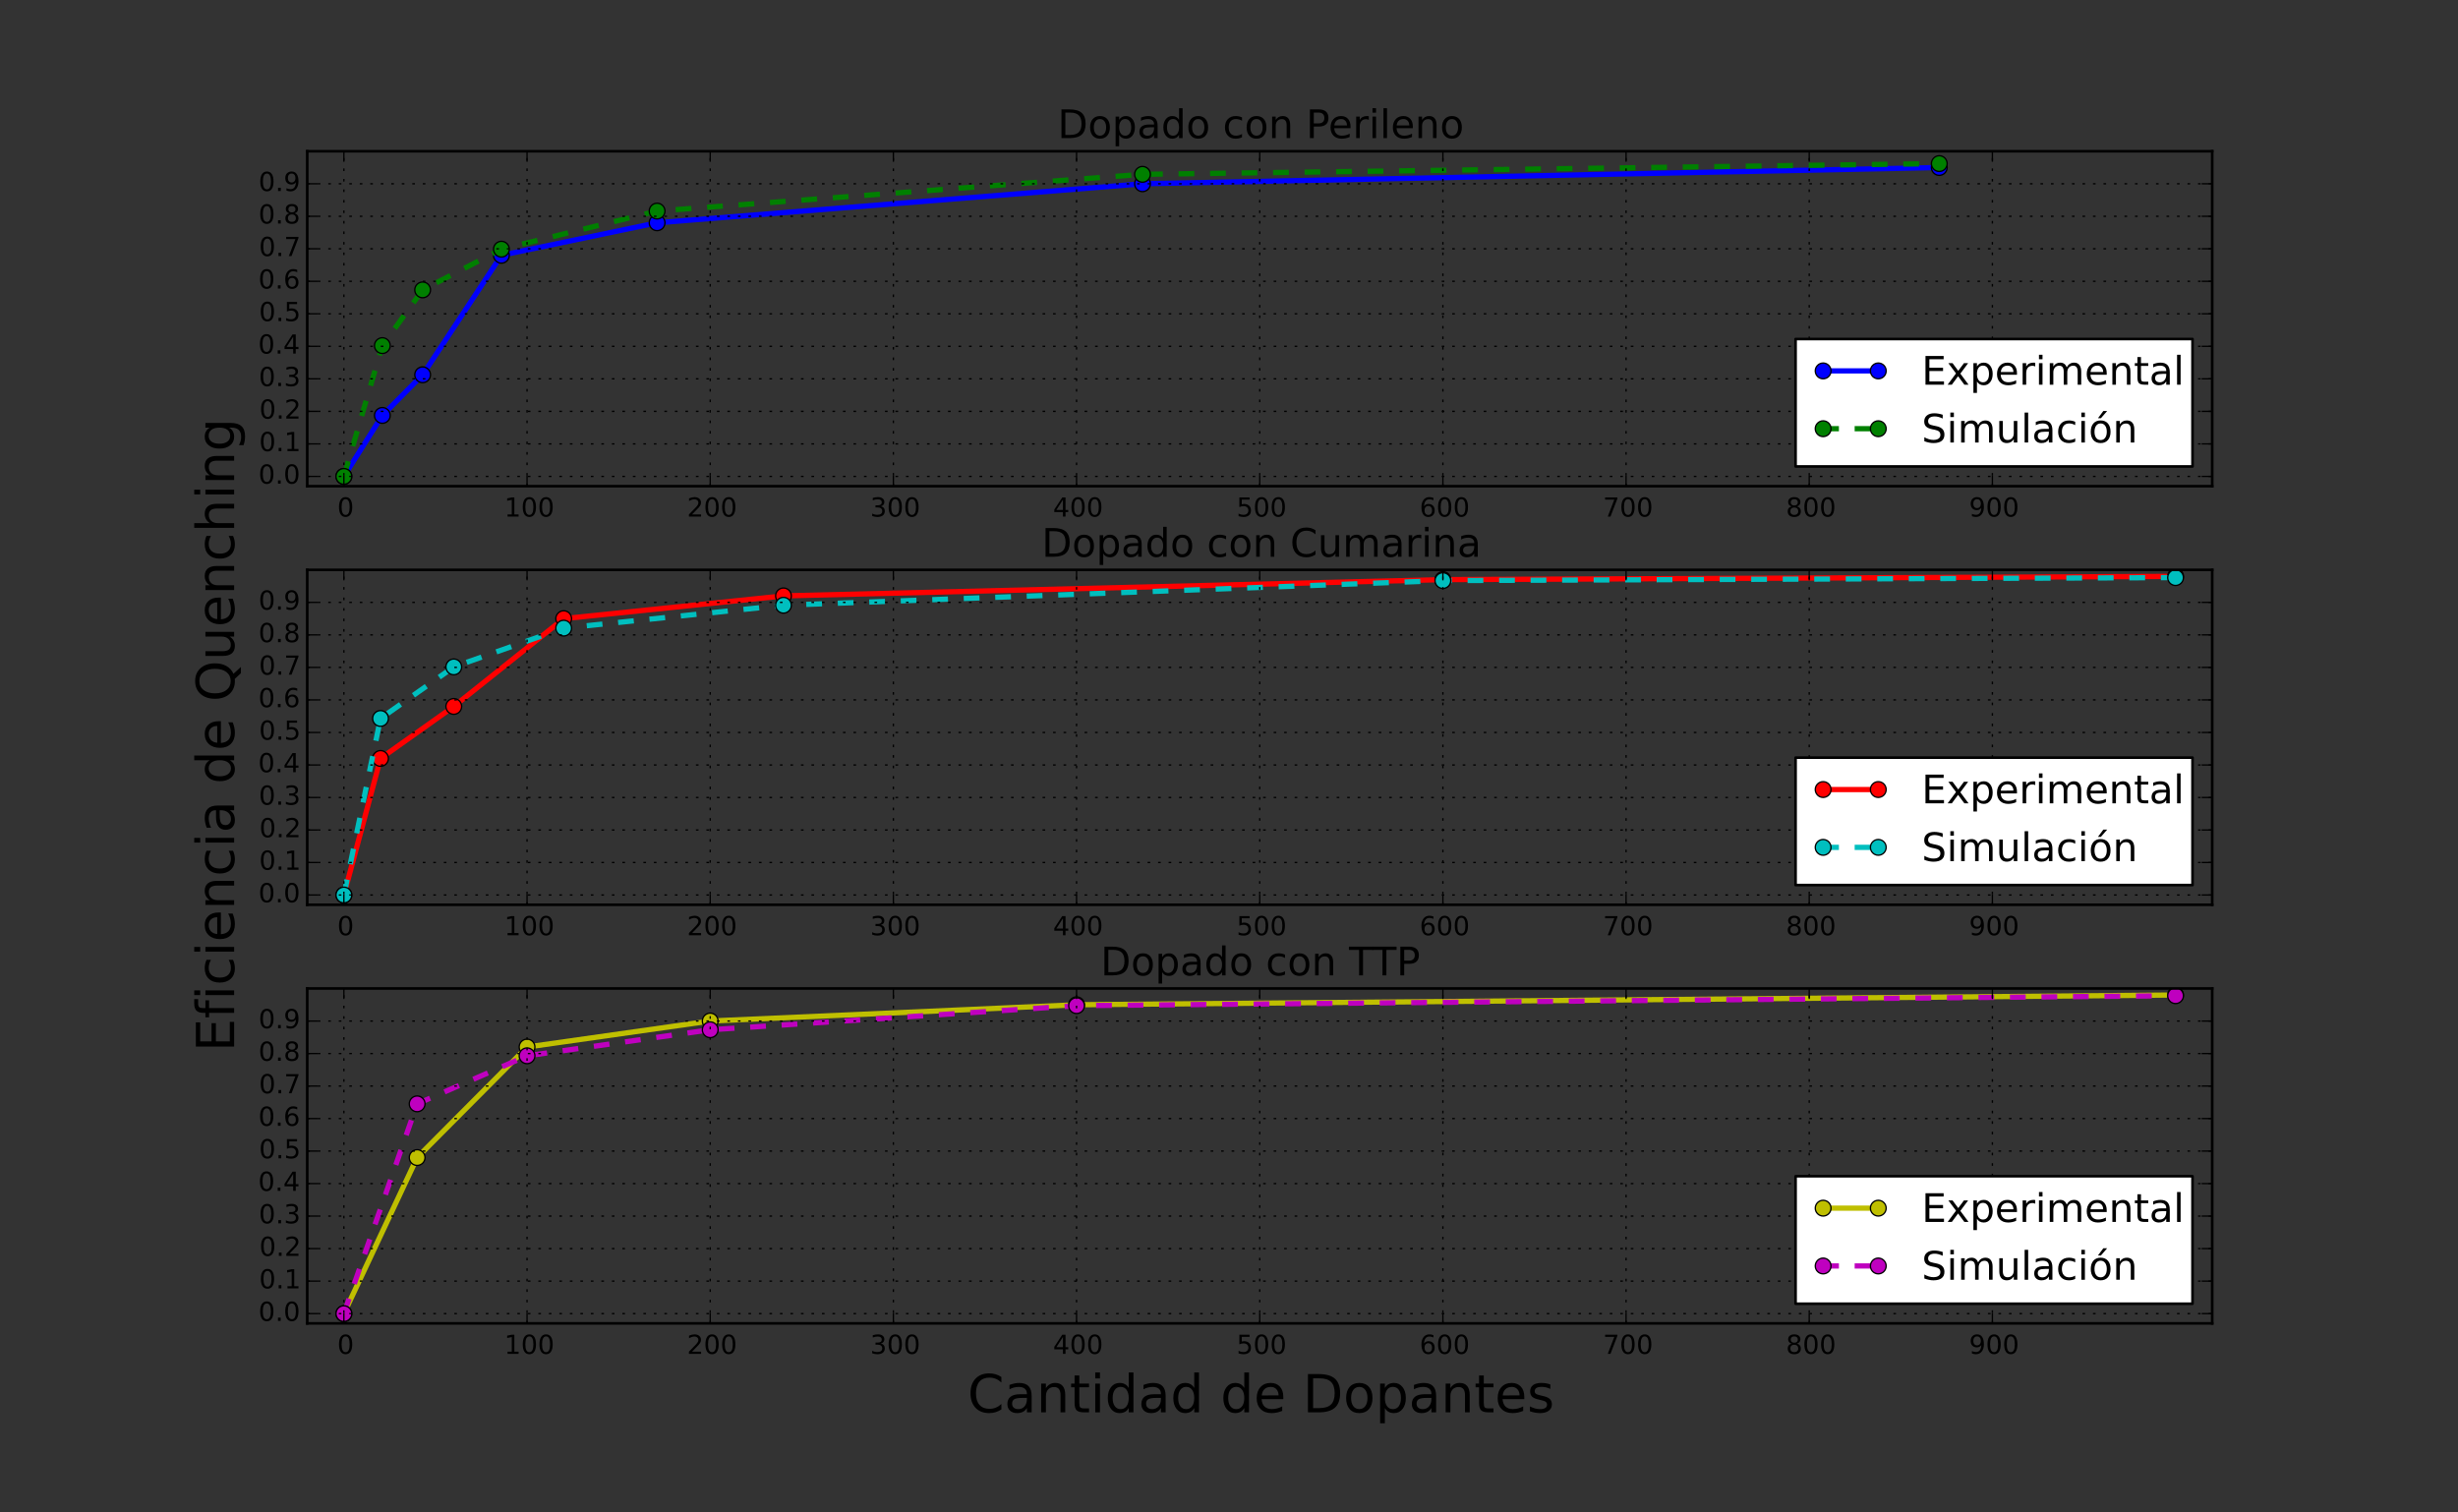 <?xml version="1.0" encoding="UTF-8" standalone="no"?>
<!DOCTYPE svg PUBLIC "-//W3C//DTD SVG 1.1//EN" "http://www.w3.org/Graphics/SVG/1.1/DTD/svg11.dtd">
<!-- Created with matplotlib (http://matplotlib.org/) -->
<svg height="576pt" version="1.1" viewBox="0 0 936 576" width="936pt" xmlns="http://www.w3.org/2000/svg" xmlns:xlink="http://www.w3.org/1999/xlink">
 <rect x="0" y="0" width="936" height="576" fill="#333333" stroke="none"/>
 <defs>
  <style type="text/css">
*{stroke-linecap:butt;stroke-linejoin:round;}
  </style>
 </defs>
 <g id="figure_1">
  <g id="patch_1">
   <path d=" M0 576 L936 576 L936 0 L0 0 z " style="fill:none;"/>
  </g>
  <g id="axes_1">
   <g id="patch_2">
    <path d=" M117 185.143 L842.4 185.143 L842.4 57.6 L117 57.6 z " style="fill:none;"/>
   </g>
   <g id="line2d_1">
    <path clip-path="url(#pf8b2c771c8)" d=" M130.95 181.428 L145.597 158.21 L160.942 142.732 L190.935 97.225 L250.222 84.842 L435.06 69.983 L738.473 63.791" style="fill:none;stroke:#0000ff;stroke-linecap:square;stroke-width:2;"/>
    <defs>
     <path d=" M0 3 C0.796 3 1.559 2.684 2.121 2.121 C2.684 1.559 3 0.796 3 0 C3 -0.796 2.684 -1.559 2.121 -2.121 C1.559 -2.684 0.796 -3 0 -3 C-0.796 -3 -1.559 -2.684 -2.121 -2.121 C-2.684 -1.559 -3 -0.796 -3 0 C-3 0.796 -2.684 1.559 -2.121 2.121 C-1.559 2.684 -0.796 3 0 3 z " id="mdb00ba95ec" style="stroke:#000000;stroke-width:0.5;"/>
    </defs>
    <g clip-path="url(#pf8b2c771c8)">
     <use style="fill:#0000ff;stroke:#000000;stroke-width:0.5;" x="130.95" xlink:href="#mdb00ba95ec" y="181.428"/>
     <use style="fill:#0000ff;stroke:#000000;stroke-width:0.5;" x="145.597" xlink:href="#mdb00ba95ec" y="158.21"/>
     <use style="fill:#0000ff;stroke:#000000;stroke-width:0.5;" x="160.942" xlink:href="#mdb00ba95ec" y="142.732"/>
     <use style="fill:#0000ff;stroke:#000000;stroke-width:0.5;" x="190.935" xlink:href="#mdb00ba95ec" y="97.225"/>
     <use style="fill:#0000ff;stroke:#000000;stroke-width:0.5;" x="250.222" xlink:href="#mdb00ba95ec" y="84.842"/>
     <use style="fill:#0000ff;stroke:#000000;stroke-width:0.5;" x="435.06" xlink:href="#mdb00ba95ec" y="69.983"/>
     <use style="fill:#0000ff;stroke:#000000;stroke-width:0.5;" x="738.472" xlink:href="#mdb00ba95ec" y="63.791"/>
    </g>
   </g>
   <g id="line2d_2">
    <path clip-path="url(#pf8b2c771c8)" d=" M130.95 181.428 L145.597 131.624 L160.942 110.4 L190.935 94.897 L250.222 80.384 L435.06 66.392 L738.473 62.306" style="fill:none;stroke:#008000;stroke-dasharray:6,6;stroke-dashoffset:0.0;stroke-width:2;"/>
    <defs>
     <path d=" M0 3 C0.796 3 1.559 2.684 2.121 2.121 C2.684 1.559 3 0.796 3 0 C3 -0.796 2.684 -1.559 2.121 -2.121 C1.559 -2.684 0.796 -3 0 -3 C-0.796 -3 -1.559 -2.684 -2.121 -2.121 C-2.684 -1.559 -3 -0.796 -3 0 C-3 0.796 -2.684 1.559 -2.121 2.121 C-1.559 2.684 -0.796 3 0 3 z " id="m25f47eefb8" style="stroke:#000000;stroke-width:0.5;"/>
    </defs>
    <g clip-path="url(#pf8b2c771c8)">
     <use style="fill:#008000;stroke:#000000;stroke-width:0.5;" x="130.95" xlink:href="#m25f47eefb8" y="181.428"/>
     <use style="fill:#008000;stroke:#000000;stroke-width:0.5;" x="145.597" xlink:href="#m25f47eefb8" y="131.624"/>
     <use style="fill:#008000;stroke:#000000;stroke-width:0.5;" x="160.942" xlink:href="#m25f47eefb8" y="110.4"/>
     <use style="fill:#008000;stroke:#000000;stroke-width:0.5;" x="190.935" xlink:href="#m25f47eefb8" y="94.897"/>
     <use style="fill:#008000;stroke:#000000;stroke-width:0.5;" x="250.222" xlink:href="#m25f47eefb8" y="80.384"/>
     <use style="fill:#008000;stroke:#000000;stroke-width:0.5;" x="435.06" xlink:href="#m25f47eefb8" y="66.392"/>
     <use style="fill:#008000;stroke:#000000;stroke-width:0.5;" x="738.472" xlink:href="#m25f47eefb8" y="62.305"/>
    </g>
   </g>
   <g id="patch_3">
    <path d=" M842.4 185.143 L842.4 57.6" style="fill:none;stroke:#000000;stroke-linecap:square;stroke-linejoin:miter;"/>
   </g>
   <g id="patch_4">
    <path d=" M117 185.143 L842.4 185.143" style="fill:none;stroke:#000000;stroke-linecap:square;stroke-linejoin:miter;"/>
   </g>
   <g id="patch_5">
    <path d=" M117 185.143 L117 57.6" style="fill:none;stroke:#000000;stroke-linecap:square;stroke-linejoin:miter;"/>
   </g>
   <g id="patch_6">
    <path d=" M117 57.6 L842.4 57.6" style="fill:none;stroke:#000000;stroke-linecap:square;stroke-linejoin:miter;"/>
   </g>
   <g id="matplotlib.axis_1">
    <g id="xtick_1">
     <g id="line2d_3">
      <path clip-path="url(#pf8b2c771c8)" d=" M130.95 185.143 L130.95 57.6" style="fill:none;stroke:#000000;stroke-dasharray:1,3;stroke-dashoffset:0.0;stroke-width:0.5;"/>
     </g>
     <g id="line2d_4">
      <defs>
       <path d=" M0 0 L0 -4" id="mc7db9fdffb" style="stroke:#000000;stroke-width:0.5;"/>
      </defs>
      <g>
       <use style="stroke:#000000;stroke-width:0.5;" x="130.95" xlink:href="#mc7db9fdffb" y="185.143"/>
      </g>
     </g>
     <g id="line2d_5">
      <defs>
       <path d=" M0 0 L0 4" id="m5a7d422ac3" style="stroke:#000000;stroke-width:0.5;"/>
      </defs>
      <g>
       <use style="stroke:#000000;stroke-width:0.5;" x="130.95" xlink:href="#m5a7d422ac3" y="57.6"/>
      </g>
     </g>
     <g id="text_1">
      <!-- 0 -->
      <defs>
       <path d=" M31.781 66.406 Q24.172 66.406 20.328 58.906 Q16.5 51.422 16.5 36.375 Q16.5 21.391 20.328 13.891 Q24.172 6.391 31.781 6.391 Q39.453 6.391 43.281 13.891 Q47.125 21.391 47.125 36.375 Q47.125 51.422 43.281 58.906 Q39.453 66.406 31.781 66.406 M31.781 74.219 Q44.047 74.219 50.516 64.516 Q56.984 54.828 56.984 36.375 Q56.984 17.969 50.516 8.266 Q44.047 -1.422 31.781 -1.422 Q19.531 -1.422 13.062 8.266 Q6.594 17.969 6.594 36.375 Q6.594 54.828 13.062 64.516 Q19.531 74.219 31.781 74.219" id="DejaVuSans-30"/>
      </defs>
      <g transform="translate(128.43 196.741)scale(0.1 -0.1)">
       <use xlink:href="#DejaVuSans-30"/>
      </g>
     </g>
    </g>
    <g id="xtick_2">
     <g id="line2d_6">
      <path clip-path="url(#pf8b2c771c8)" d=" M200.7 185.143 L200.7 57.6" style="fill:none;stroke:#000000;stroke-dasharray:1,3;stroke-dashoffset:0.0;stroke-width:0.5;"/>
     </g>
     <g id="line2d_7">
      <g>
       <use style="stroke:#000000;stroke-width:0.5;" x="200.7" xlink:href="#mc7db9fdffb" y="185.143"/>
      </g>
     </g>
     <g id="line2d_8">
      <g>
       <use style="stroke:#000000;stroke-width:0.5;" x="200.7" xlink:href="#m5a7d422ac3" y="57.6"/>
      </g>
     </g>
     <g id="text_2">
      <!-- 100 -->
      <defs>
       <path d=" M12.406 8.297 L28.516 8.297 L28.516 63.922 L10.984 60.406 L10.984 69.391 L28.422 72.906 L38.281 72.906 L38.281 8.297 L54.391 8.297 L54.391 0 L12.406 0 z " id="DejaVuSans-31"/>
      </defs>
      <g transform="translate(192.037 196.741)scale(0.1 -0.1)">
       <use xlink:href="#DejaVuSans-31"/>
       <use x="63.623" xlink:href="#DejaVuSans-30"/>
       <use x="127.246" xlink:href="#DejaVuSans-30"/>
      </g>
     </g>
    </g>
    <g id="xtick_3">
     <g id="line2d_9">
      <path clip-path="url(#pf8b2c771c8)" d=" M270.45 185.143 L270.45 57.6" style="fill:none;stroke:#000000;stroke-dasharray:1,3;stroke-dashoffset:0.0;stroke-width:0.5;"/>
     </g>
     <g id="line2d_10">
      <g>
       <use style="stroke:#000000;stroke-width:0.5;" x="270.45" xlink:href="#mc7db9fdffb" y="185.143"/>
      </g>
     </g>
     <g id="line2d_11">
      <g>
       <use style="stroke:#000000;stroke-width:0.5;" x="270.45" xlink:href="#m5a7d422ac3" y="57.6"/>
      </g>
     </g>
     <g id="text_3">
      <!-- 200 -->
      <defs>
       <path d=" M19.188 8.297 L53.609 8.297 L53.609 0 L7.328 0 L7.328 8.297 Q12.938 14.109 22.625 23.891 Q32.328 33.688 34.812 36.531 Q39.547 41.844 41.422 45.531 Q43.312 49.219 43.312 52.781 Q43.312 58.594 39.234 62.25 Q35.156 65.922 28.609 65.922 Q23.969 65.922 18.812 64.312 Q13.672 62.703 7.812 59.422 L7.812 69.391 Q13.766 71.781 18.938 73 Q24.125 74.219 28.422 74.219 Q39.75 74.219 46.484 68.547 Q53.219 62.891 53.219 53.422 Q53.219 48.922 51.531 44.891 Q49.859 40.875 45.406 35.406 Q44.188 33.984 37.641 27.219 Q31.109 20.453 19.188 8.297" id="DejaVuSans-32"/>
      </defs>
      <g transform="translate(261.605 196.741)scale(0.1 -0.1)">
       <use xlink:href="#DejaVuSans-32"/>
       <use x="63.623" xlink:href="#DejaVuSans-30"/>
       <use x="127.246" xlink:href="#DejaVuSans-30"/>
      </g>
     </g>
    </g>
    <g id="xtick_4">
     <g id="line2d_12">
      <path clip-path="url(#pf8b2c771c8)" d=" M340.2 185.143 L340.2 57.6" style="fill:none;stroke:#000000;stroke-dasharray:1,3;stroke-dashoffset:0.0;stroke-width:0.5;"/>
     </g>
     <g id="line2d_13">
      <g>
       <use style="stroke:#000000;stroke-width:0.5;" x="340.2" xlink:href="#mc7db9fdffb" y="185.143"/>
      </g>
     </g>
     <g id="line2d_14">
      <g>
       <use style="stroke:#000000;stroke-width:0.5;" x="340.2" xlink:href="#m5a7d422ac3" y="57.6"/>
      </g>
     </g>
     <g id="text_4">
      <!-- 300 -->
      <defs>
       <path d=" M40.578 39.312 Q47.656 37.797 51.625 33 Q55.609 28.219 55.609 21.188 Q55.609 10.406 48.188 4.484 Q40.766 -1.422 27.094 -1.422 Q22.516 -1.422 17.656 -0.516 Q12.797 0.391 7.625 2.203 L7.625 11.719 Q11.719 9.328 16.594 8.109 Q21.484 6.891 26.812 6.891 Q36.078 6.891 40.938 10.547 Q45.797 14.203 45.797 21.188 Q45.797 27.641 41.281 31.266 Q36.766 34.906 28.719 34.906 L20.219 34.906 L20.219 43.016 L29.109 43.016 Q36.375 43.016 40.234 45.922 Q44.094 48.828 44.094 54.297 Q44.094 59.906 40.109 62.906 Q36.141 65.922 28.719 65.922 Q24.656 65.922 20.016 65.031 Q15.375 64.156 9.812 62.312 L9.812 71.094 Q15.438 72.656 20.344 73.438 Q25.25 74.219 29.594 74.219 Q40.828 74.219 47.359 69.109 Q53.906 64.016 53.906 55.328 Q53.906 49.266 50.438 45.094 Q46.969 40.922 40.578 39.312" id="DejaVuSans-33"/>
      </defs>
      <g transform="translate(331.37 196.741)scale(0.1 -0.1)">
       <use xlink:href="#DejaVuSans-33"/>
       <use x="63.623" xlink:href="#DejaVuSans-30"/>
       <use x="127.246" xlink:href="#DejaVuSans-30"/>
      </g>
     </g>
    </g>
    <g id="xtick_5">
     <g id="line2d_15">
      <path clip-path="url(#pf8b2c771c8)" d=" M409.95 185.143 L409.95 57.6" style="fill:none;stroke:#000000;stroke-dasharray:1,3;stroke-dashoffset:0.0;stroke-width:0.5;"/>
     </g>
     <g id="line2d_16">
      <g>
       <use style="stroke:#000000;stroke-width:0.5;" x="409.95" xlink:href="#mc7db9fdffb" y="185.143"/>
      </g>
     </g>
     <g id="line2d_17">
      <g>
       <use style="stroke:#000000;stroke-width:0.5;" x="409.95" xlink:href="#m5a7d422ac3" y="57.6"/>
      </g>
     </g>
     <g id="text_5">
      <!-- 400 -->
      <defs>
       <path d=" M37.797 64.312 L12.891 25.391 L37.797 25.391 z  M35.203 72.906 L47.609 72.906 L47.609 25.391 L58.016 25.391 L58.016 17.188 L47.609 17.188 L47.609 0 L37.797 0 L37.797 17.188 L4.891 17.188 L4.891 26.703 z " id="DejaVuSans-34"/>
      </defs>
      <g transform="translate(400.983 196.741)scale(0.1 -0.1)">
       <use xlink:href="#DejaVuSans-34"/>
       <use x="63.623" xlink:href="#DejaVuSans-30"/>
       <use x="127.246" xlink:href="#DejaVuSans-30"/>
      </g>
     </g>
    </g>
    <g id="xtick_6">
     <g id="line2d_18">
      <path clip-path="url(#pf8b2c771c8)" d=" M479.7 185.143 L479.7 57.6" style="fill:none;stroke:#000000;stroke-dasharray:1,3;stroke-dashoffset:0.0;stroke-width:0.5;"/>
     </g>
     <g id="line2d_19">
      <g>
       <use style="stroke:#000000;stroke-width:0.5;" x="479.7" xlink:href="#mc7db9fdffb" y="185.143"/>
      </g>
     </g>
     <g id="line2d_20">
      <g>
       <use style="stroke:#000000;stroke-width:0.5;" x="479.7" xlink:href="#m5a7d422ac3" y="57.6"/>
      </g>
     </g>
     <g id="text_6">
      <!-- 500 -->
      <defs>
       <path d=" M10.797 72.906 L49.516 72.906 L49.516 64.594 L19.828 64.594 L19.828 46.734 Q21.969 47.469 24.109 47.828 Q26.266 48.188 28.422 48.188 Q40.625 48.188 47.75 41.5 Q54.891 34.812 54.891 23.391 Q54.891 11.625 47.562 5.094 Q40.234 -1.422 26.906 -1.422 Q22.312 -1.422 17.547 -0.641 Q12.797 0.141 7.719 1.703 L7.719 11.625 Q12.109 9.234 16.797 8.062 Q21.484 6.891 26.703 6.891 Q35.156 6.891 40.078 11.328 Q45.016 15.766 45.016 23.391 Q45.016 31 40.078 35.438 Q35.156 39.891 26.703 39.891 Q22.75 39.891 18.812 39.016 Q14.891 38.141 10.797 36.281 z " id="DejaVuSans-35"/>
      </defs>
      <g transform="translate(470.874 196.741)scale(0.1 -0.1)">
       <use xlink:href="#DejaVuSans-35"/>
       <use x="63.623" xlink:href="#DejaVuSans-30"/>
       <use x="127.246" xlink:href="#DejaVuSans-30"/>
      </g>
     </g>
    </g>
    <g id="xtick_7">
     <g id="line2d_21">
      <path clip-path="url(#pf8b2c771c8)" d=" M549.45 185.143 L549.45 57.6" style="fill:none;stroke:#000000;stroke-dasharray:1,3;stroke-dashoffset:0.0;stroke-width:0.5;"/>
     </g>
     <g id="line2d_22">
      <g>
       <use style="stroke:#000000;stroke-width:0.5;" x="549.45" xlink:href="#mc7db9fdffb" y="185.143"/>
      </g>
     </g>
     <g id="line2d_23">
      <g>
       <use style="stroke:#000000;stroke-width:0.5;" x="549.45" xlink:href="#m5a7d422ac3" y="57.6"/>
      </g>
     </g>
     <g id="text_7">
      <!-- 600 -->
      <defs>
       <path d=" M33.016 40.375 Q26.375 40.375 22.484 35.828 Q18.609 31.297 18.609 23.391 Q18.609 15.531 22.484 10.953 Q26.375 6.391 33.016 6.391 Q39.656 6.391 43.531 10.953 Q47.406 15.531 47.406 23.391 Q47.406 31.297 43.531 35.828 Q39.656 40.375 33.016 40.375 M52.594 71.297 L52.594 62.312 Q48.875 64.062 45.094 64.984 Q41.312 65.922 37.594 65.922 Q27.828 65.922 22.672 59.328 Q17.531 52.734 16.797 39.406 Q19.672 43.656 24.016 45.922 Q28.375 48.188 33.594 48.188 Q44.578 48.188 50.953 41.516 Q57.328 34.859 57.328 23.391 Q57.328 12.156 50.688 5.359 Q44.047 -1.422 33.016 -1.422 Q20.359 -1.422 13.672 8.266 Q6.984 17.969 6.984 36.375 Q6.984 53.656 15.188 63.938 Q23.391 74.219 37.203 74.219 Q40.922 74.219 44.703 73.484 Q48.484 72.75 52.594 71.297" id="DejaVuSans-36"/>
      </defs>
      <g transform="translate(540.587 196.741)scale(0.1 -0.1)">
       <use xlink:href="#DejaVuSans-36"/>
       <use x="63.623" xlink:href="#DejaVuSans-30"/>
       <use x="127.246" xlink:href="#DejaVuSans-30"/>
      </g>
     </g>
    </g>
    <g id="xtick_8">
     <g id="line2d_24">
      <path clip-path="url(#pf8b2c771c8)" d=" M619.2 185.143 L619.2 57.6" style="fill:none;stroke:#000000;stroke-dasharray:1,3;stroke-dashoffset:0.0;stroke-width:0.5;"/>
     </g>
     <g id="line2d_25">
      <g>
       <use style="stroke:#000000;stroke-width:0.5;" x="619.2" xlink:href="#mc7db9fdffb" y="185.143"/>
      </g>
     </g>
     <g id="line2d_26">
      <g>
       <use style="stroke:#000000;stroke-width:0.5;" x="619.2" xlink:href="#m5a7d422ac3" y="57.6"/>
      </g>
     </g>
     <g id="text_8">
      <!-- 700 -->
      <defs>
       <path d=" M8.203 72.906 L55.078 72.906 L55.078 68.703 L28.609 0 L18.312 0 L43.219 64.594 L8.203 64.594 z " id="DejaVuSans-37"/>
      </defs>
      <g transform="translate(610.398 196.741)scale(0.1 -0.1)">
       <use xlink:href="#DejaVuSans-37"/>
       <use x="63.623" xlink:href="#DejaVuSans-30"/>
       <use x="127.246" xlink:href="#DejaVuSans-30"/>
      </g>
     </g>
    </g>
    <g id="xtick_9">
     <g id="line2d_27">
      <path clip-path="url(#pf8b2c771c8)" d=" M688.95 185.143 L688.95 57.6" style="fill:none;stroke:#000000;stroke-dasharray:1,3;stroke-dashoffset:0.0;stroke-width:0.5;"/>
     </g>
     <g id="line2d_28">
      <g>
       <use style="stroke:#000000;stroke-width:0.5;" x="688.95" xlink:href="#mc7db9fdffb" y="185.143"/>
      </g>
     </g>
     <g id="line2d_29">
      <g>
       <use style="stroke:#000000;stroke-width:0.5;" x="688.95" xlink:href="#m5a7d422ac3" y="57.6"/>
      </g>
     </g>
     <g id="text_9">
      <!-- 800 -->
      <defs>
       <path d=" M31.781 34.625 Q24.75 34.625 20.719 30.859 Q16.703 27.094 16.703 20.516 Q16.703 13.922 20.719 10.156 Q24.75 6.391 31.781 6.391 Q38.812 6.391 42.859 10.172 Q46.922 13.969 46.922 20.516 Q46.922 27.094 42.891 30.859 Q38.875 34.625 31.781 34.625 M21.922 38.812 Q15.578 40.375 12.031 44.719 Q8.5 49.078 8.5 55.328 Q8.5 64.062 14.719 69.141 Q20.953 74.219 31.781 74.219 Q42.672 74.219 48.875 69.141 Q55.078 64.062 55.078 55.328 Q55.078 49.078 51.531 44.719 Q48 40.375 41.703 38.812 Q48.828 37.156 52.797 32.312 Q56.781 27.484 56.781 20.516 Q56.781 9.906 50.312 4.234 Q43.844 -1.422 31.781 -1.422 Q19.734 -1.422 13.25 4.234 Q6.781 9.906 6.781 20.516 Q6.781 27.484 10.781 32.312 Q14.797 37.156 21.922 38.812 M18.312 54.391 Q18.312 48.734 21.844 45.562 Q25.391 42.391 31.781 42.391 Q38.141 42.391 41.719 45.562 Q45.312 48.734 45.312 54.391 Q45.312 60.062 41.719 63.234 Q38.141 66.406 31.781 66.406 Q25.391 66.406 21.844 63.234 Q18.312 60.062 18.312 54.391" id="DejaVuSans-38"/>
      </defs>
      <g transform="translate(680.077 196.741)scale(0.1 -0.1)">
       <use xlink:href="#DejaVuSans-38"/>
       <use x="63.623" xlink:href="#DejaVuSans-30"/>
       <use x="127.246" xlink:href="#DejaVuSans-30"/>
      </g>
     </g>
    </g>
    <g id="xtick_10">
     <g id="line2d_30">
      <path clip-path="url(#pf8b2c771c8)" d=" M758.7 185.143 L758.7 57.6" style="fill:none;stroke:#000000;stroke-dasharray:1,3;stroke-dashoffset:0.0;stroke-width:0.5;"/>
     </g>
     <g id="line2d_31">
      <g>
       <use style="stroke:#000000;stroke-width:0.5;" x="758.7" xlink:href="#mc7db9fdffb" y="185.143"/>
      </g>
     </g>
     <g id="line2d_32">
      <g>
       <use style="stroke:#000000;stroke-width:0.5;" x="758.7" xlink:href="#m5a7d422ac3" y="57.6"/>
      </g>
     </g>
     <g id="text_10">
      <!-- 900 -->
      <defs>
       <path d=" M10.984 1.516 L10.984 10.5 Q14.703 8.734 18.5 7.812 Q22.312 6.891 25.984 6.891 Q35.75 6.891 40.891 13.453 Q46.047 20.016 46.781 33.406 Q43.953 29.203 39.594 26.953 Q35.25 24.703 29.984 24.703 Q19.047 24.703 12.672 31.312 Q6.297 37.938 6.297 49.422 Q6.297 60.641 12.938 67.422 Q19.578 74.219 30.609 74.219 Q43.266 74.219 49.922 64.516 Q56.594 54.828 56.594 36.375 Q56.594 19.141 48.406 8.859 Q40.234 -1.422 26.422 -1.422 Q22.703 -1.422 18.891 -0.688 Q15.094 0.047 10.984 1.516 M30.609 32.422 Q37.25 32.422 41.125 36.953 Q45.016 41.5 45.016 49.422 Q45.016 57.281 41.125 61.844 Q37.25 66.406 30.609 66.406 Q23.969 66.406 20.094 61.844 Q16.219 57.281 16.219 49.422 Q16.219 41.5 20.094 36.953 Q23.969 32.422 30.609 32.422" id="DejaVuSans-39"/>
      </defs>
      <g transform="translate(749.803 196.741)scale(0.1 -0.1)">
       <use xlink:href="#DejaVuSans-39"/>
       <use x="63.623" xlink:href="#DejaVuSans-30"/>
       <use x="127.246" xlink:href="#DejaVuSans-30"/>
      </g>
     </g>
    </g>
   </g>
   <g id="matplotlib.axis_2">
    <g id="ytick_1">
     <g id="line2d_33">
      <path clip-path="url(#pf8b2c771c8)" d=" M117 181.428 L842.4 181.428" style="fill:none;stroke:#000000;stroke-dasharray:1,3;stroke-dashoffset:0.0;stroke-width:0.5;"/>
     </g>
     <g id="line2d_34">
      <defs>
       <path d=" M0 0 L4 0" id="md7965d1ba0" style="stroke:#000000;stroke-width:0.5;"/>
      </defs>
      <g>
       <use style="stroke:#000000;stroke-width:0.5;" x="117.0" xlink:href="#md7965d1ba0" y="181.428"/>
      </g>
     </g>
     <g id="line2d_35">
      <defs>
       <path d=" M0 0 L-4 0" id="md9a1c1a7cd" style="stroke:#000000;stroke-width:0.5;"/>
      </defs>
      <g>
       <use style="stroke:#000000;stroke-width:0.5;" x="842.4" xlink:href="#md9a1c1a7cd" y="181.428"/>
      </g>
     </g>
     <g id="text_11">
      <!-- 0.0 -->
      <defs>
       <path d=" M10.688 12.406 L21 12.406 L21 0 L10.688 0 z " id="DejaVuSans-2e"/>
      </defs>
      <g transform="translate(98.42 184.187)scale(0.1 -0.1)">
       <use xlink:href="#DejaVuSans-30"/>
       <use x="63.623" xlink:href="#DejaVuSans-2e"/>
       <use x="95.41" xlink:href="#DejaVuSans-30"/>
      </g>
     </g>
    </g>
    <g id="ytick_2">
     <g id="line2d_36">
      <path clip-path="url(#pf8b2c771c8)" d=" M117 169.045 L842.4 169.045" style="fill:none;stroke:#000000;stroke-dasharray:1,3;stroke-dashoffset:0.0;stroke-width:0.5;"/>
     </g>
     <g id="line2d_37">
      <g>
       <use style="stroke:#000000;stroke-width:0.5;" x="117.0" xlink:href="#md7965d1ba0" y="169.045"/>
      </g>
     </g>
     <g id="line2d_38">
      <g>
       <use style="stroke:#000000;stroke-width:0.5;" x="842.4" xlink:href="#md9a1c1a7cd" y="169.045"/>
      </g>
     </g>
     <g id="text_12">
      <!-- 0.1 -->
      <g transform="translate(98.68 171.805)scale(0.1 -0.1)">
       <use xlink:href="#DejaVuSans-30"/>
       <use x="63.623" xlink:href="#DejaVuSans-2e"/>
       <use x="95.41" xlink:href="#DejaVuSans-31"/>
      </g>
     </g>
    </g>
    <g id="ytick_3">
     <g id="line2d_39">
      <path clip-path="url(#pf8b2c771c8)" d=" M117 156.662 L842.4 156.662" style="fill:none;stroke:#000000;stroke-dasharray:1,3;stroke-dashoffset:0.0;stroke-width:0.5;"/>
     </g>
     <g id="line2d_40">
      <g>
       <use style="stroke:#000000;stroke-width:0.5;" x="117.0" xlink:href="#md7965d1ba0" y="156.662"/>
      </g>
     </g>
     <g id="line2d_41">
      <g>
       <use style="stroke:#000000;stroke-width:0.5;" x="842.4" xlink:href="#md9a1c1a7cd" y="156.662"/>
      </g>
     </g>
     <g id="text_13">
      <!-- 0.2 -->
      <g transform="translate(98.758 159.422)scale(0.1 -0.1)">
       <use xlink:href="#DejaVuSans-30"/>
       <use x="63.623" xlink:href="#DejaVuSans-2e"/>
       <use x="95.41" xlink:href="#DejaVuSans-32"/>
      </g>
     </g>
    </g>
    <g id="ytick_4">
     <g id="line2d_42">
      <path clip-path="url(#pf8b2c771c8)" d=" M117 144.28 L842.4 144.28" style="fill:none;stroke:#000000;stroke-dasharray:1,3;stroke-dashoffset:0.0;stroke-width:0.5;"/>
     </g>
     <g id="line2d_43">
      <g>
       <use style="stroke:#000000;stroke-width:0.5;" x="117.0" xlink:href="#md7965d1ba0" y="144.28"/>
      </g>
     </g>
     <g id="line2d_44">
      <g>
       <use style="stroke:#000000;stroke-width:0.5;" x="842.4" xlink:href="#md9a1c1a7cd" y="144.28"/>
      </g>
     </g>
     <g id="text_14">
      <!-- 0.3 -->
      <g transform="translate(98.558 147.039)scale(0.1 -0.1)">
       <use xlink:href="#DejaVuSans-30"/>
       <use x="63.623" xlink:href="#DejaVuSans-2e"/>
       <use x="95.41" xlink:href="#DejaVuSans-33"/>
      </g>
     </g>
    </g>
    <g id="ytick_5">
     <g id="line2d_45">
      <path clip-path="url(#pf8b2c771c8)" d=" M117 131.897 L842.4 131.897" style="fill:none;stroke:#000000;stroke-dasharray:1,3;stroke-dashoffset:0.0;stroke-width:0.5;"/>
     </g>
     <g id="line2d_46">
      <g>
       <use style="stroke:#000000;stroke-width:0.5;" x="117.0" xlink:href="#md7965d1ba0" y="131.897"/>
      </g>
     </g>
     <g id="line2d_47">
      <g>
       <use style="stroke:#000000;stroke-width:0.5;" x="842.4" xlink:href="#md9a1c1a7cd" y="131.897"/>
      </g>
     </g>
     <g id="text_15">
      <!-- 0.4 -->
      <g transform="translate(98.317 134.656)scale(0.1 -0.1)">
       <use xlink:href="#DejaVuSans-30"/>
       <use x="63.623" xlink:href="#DejaVuSans-2e"/>
       <use x="95.41" xlink:href="#DejaVuSans-34"/>
      </g>
     </g>
    </g>
    <g id="ytick_6">
     <g id="line2d_48">
      <path clip-path="url(#pf8b2c771c8)" d=" M117 119.514 L842.4 119.514" style="fill:none;stroke:#000000;stroke-dasharray:1,3;stroke-dashoffset:0.0;stroke-width:0.5;"/>
     </g>
     <g id="line2d_49">
      <g>
       <use style="stroke:#000000;stroke-width:0.5;" x="117.0" xlink:href="#md7965d1ba0" y="119.514"/>
      </g>
     </g>
     <g id="line2d_50">
      <g>
       <use style="stroke:#000000;stroke-width:0.5;" x="842.4" xlink:href="#md9a1c1a7cd" y="119.514"/>
      </g>
     </g>
     <g id="text_16">
      <!-- 0.5 -->
      <g transform="translate(98.63 122.273)scale(0.1 -0.1)">
       <use xlink:href="#DejaVuSans-30"/>
       <use x="63.623" xlink:href="#DejaVuSans-2e"/>
       <use x="95.41" xlink:href="#DejaVuSans-35"/>
      </g>
     </g>
    </g>
    <g id="ytick_7">
     <g id="line2d_51">
      <path clip-path="url(#pf8b2c771c8)" d=" M117 107.131 L842.4 107.131" style="fill:none;stroke:#000000;stroke-dasharray:1,3;stroke-dashoffset:0.0;stroke-width:0.5;"/>
     </g>
     <g id="line2d_52">
      <g>
       <use style="stroke:#000000;stroke-width:0.5;" x="117.0" xlink:href="#md7965d1ba0" y="107.131"/>
      </g>
     </g>
     <g id="line2d_53">
      <g>
       <use style="stroke:#000000;stroke-width:0.5;" x="842.4" xlink:href="#md9a1c1a7cd" y="107.131"/>
      </g>
     </g>
     <g id="text_17">
      <!-- 0.6 -->
      <g transform="translate(98.386 109.891)scale(0.1 -0.1)">
       <use xlink:href="#DejaVuSans-30"/>
       <use x="63.623" xlink:href="#DejaVuSans-2e"/>
       <use x="95.41" xlink:href="#DejaVuSans-36"/>
      </g>
     </g>
    </g>
    <g id="ytick_8">
     <g id="line2d_54">
      <path clip-path="url(#pf8b2c771c8)" d=" M117 94.748 L842.4 94.748" style="fill:none;stroke:#000000;stroke-dasharray:1,3;stroke-dashoffset:0.0;stroke-width:0.5;"/>
     </g>
     <g id="line2d_55">
      <g>
       <use style="stroke:#000000;stroke-width:0.5;" x="117.0" xlink:href="#md7965d1ba0" y="94.748"/>
      </g>
     </g>
     <g id="line2d_56">
      <g>
       <use style="stroke:#000000;stroke-width:0.5;" x="842.4" xlink:href="#md9a1c1a7cd" y="94.748"/>
      </g>
     </g>
     <g id="text_18">
      <!-- 0.7 -->
      <g transform="translate(98.611 97.508)scale(0.1 -0.1)">
       <use xlink:href="#DejaVuSans-30"/>
       <use x="63.623" xlink:href="#DejaVuSans-2e"/>
       <use x="95.41" xlink:href="#DejaVuSans-37"/>
      </g>
     </g>
    </g>
    <g id="ytick_9">
     <g id="line2d_57">
      <path clip-path="url(#pf8b2c771c8)" d=" M117 82.366 L842.4 82.366" style="fill:none;stroke:#000000;stroke-dasharray:1,3;stroke-dashoffset:0.0;stroke-width:0.5;"/>
     </g>
     <g id="line2d_58">
      <g>
       <use style="stroke:#000000;stroke-width:0.5;" x="117.0" xlink:href="#md7965d1ba0" y="82.366"/>
      </g>
     </g>
     <g id="line2d_59">
      <g>
       <use style="stroke:#000000;stroke-width:0.5;" x="842.4" xlink:href="#md9a1c1a7cd" y="82.366"/>
      </g>
     </g>
     <g id="text_19">
      <!-- 0.8 -->
      <g transform="translate(98.441 85.125)scale(0.1 -0.1)">
       <use xlink:href="#DejaVuSans-30"/>
       <use x="63.623" xlink:href="#DejaVuSans-2e"/>
       <use x="95.41" xlink:href="#DejaVuSans-38"/>
      </g>
     </g>
    </g>
    <g id="ytick_10">
     <g id="line2d_60">
      <path clip-path="url(#pf8b2c771c8)" d=" M117 69.983 L842.4 69.983" style="fill:none;stroke:#000000;stroke-dasharray:1,3;stroke-dashoffset:0.0;stroke-width:0.5;"/>
     </g>
     <g id="line2d_61">
      <g>
       <use style="stroke:#000000;stroke-width:0.5;" x="117.0" xlink:href="#md7965d1ba0" y="69.983"/>
      </g>
     </g>
     <g id="line2d_62">
      <g>
       <use style="stroke:#000000;stroke-width:0.5;" x="842.4" xlink:href="#md9a1c1a7cd" y="69.983"/>
      </g>
     </g>
     <g id="text_20">
      <!-- 0.9 -->
      <g transform="translate(98.459 72.742)scale(0.1 -0.1)">
       <use xlink:href="#DejaVuSans-30"/>
       <use x="63.623" xlink:href="#DejaVuSans-2e"/>
       <use x="95.41" xlink:href="#DejaVuSans-39"/>
      </g>
     </g>
    </g>
   </g>
   <g id="text_21">
    <!-- Dopado con Perileno -->
    <defs>
     <path d=" M19.672 64.797 L19.672 8.109 L31.594 8.109 Q46.688 8.109 53.688 14.938 Q60.688 21.781 60.688 36.531 Q60.688 51.172 53.688 57.984 Q46.688 64.797 31.594 64.797 z  M9.812 72.906 L30.078 72.906 Q51.266 72.906 61.172 64.094 Q71.094 55.281 71.094 36.531 Q71.094 17.672 61.125 8.828 Q51.172 0 30.078 0 L9.812 0 z " id="DejaVuSans-44"/>
     <path d=" M56.203 29.594 L56.203 25.203 L14.891 25.203 Q15.484 15.922 20.484 11.062 Q25.484 6.203 34.422 6.203 Q39.594 6.203 44.453 7.469 Q49.312 8.734 54.109 11.281 L54.109 2.781 Q49.266 0.734 44.188 -0.344 Q39.109 -1.422 33.891 -1.422 Q20.797 -1.422 13.156 6.188 Q5.516 13.812 5.516 26.812 Q5.516 40.234 12.766 48.109 Q20.016 56 32.328 56 Q43.359 56 49.781 48.891 Q56.203 41.797 56.203 29.594 M47.219 32.234 Q47.125 39.594 43.094 43.984 Q39.062 48.391 32.422 48.391 Q24.906 48.391 20.391 44.141 Q15.875 39.891 15.188 32.172 z " id="DejaVuSans-65"/>
     <path d=" M54.891 33.016 L54.891 0 L45.906 0 L45.906 32.719 Q45.906 40.484 42.875 44.328 Q39.844 48.188 33.797 48.188 Q26.516 48.188 22.312 43.547 Q18.109 38.922 18.109 30.906 L18.109 0 L9.078 0 L9.078 54.688 L18.109 54.688 L18.109 46.188 Q21.344 51.125 25.703 53.562 Q30.078 56 35.797 56 Q45.219 56 50.047 50.172 Q54.891 44.344 54.891 33.016" id="DejaVuSans-6e"/>
     <path d=" M19.672 64.797 L19.672 37.406 L32.078 37.406 Q38.969 37.406 42.719 40.969 Q46.484 44.531 46.484 51.125 Q46.484 57.672 42.719 61.234 Q38.969 64.797 32.078 64.797 z  M9.812 72.906 L32.078 72.906 Q44.344 72.906 50.609 67.359 Q56.891 61.812 56.891 51.125 Q56.891 40.328 50.609 34.812 Q44.344 29.297 32.078 29.297 L19.672 29.297 L19.672 0 L9.812 0 z " id="DejaVuSans-50"/>
     <path id="DejaVuSans-20"/>
     <path d=" M41.109 46.297 Q39.594 47.172 37.812 47.578 Q36.031 48 33.891 48 Q26.266 48 22.188 43.047 Q18.109 38.094 18.109 28.812 L18.109 0 L9.078 0 L9.078 54.688 L18.109 54.688 L18.109 46.188 Q20.953 51.172 25.484 53.578 Q30.031 56 36.531 56 Q37.453 56 38.578 55.875 Q39.703 55.766 41.062 55.516 z " id="DejaVuSans-72"/>
     <path d=" M30.609 48.391 Q23.391 48.391 19.188 42.75 Q14.984 37.109 14.984 27.297 Q14.984 17.484 19.156 11.844 Q23.344 6.203 30.609 6.203 Q37.797 6.203 41.984 11.859 Q46.188 17.531 46.188 27.297 Q46.188 37.016 41.984 42.703 Q37.797 48.391 30.609 48.391 M30.609 56 Q42.328 56 49.016 48.375 Q55.719 40.766 55.719 27.297 Q55.719 13.875 49.016 6.219 Q42.328 -1.422 30.609 -1.422 Q18.844 -1.422 12.172 6.219 Q5.516 13.875 5.516 27.297 Q5.516 40.766 12.172 48.375 Q18.844 56 30.609 56" id="DejaVuSans-6f"/>
     <path d=" M18.109 8.203 L18.109 -20.797 L9.078 -20.797 L9.078 54.688 L18.109 54.688 L18.109 46.391 Q20.953 51.266 25.266 53.625 Q29.594 56 35.594 56 Q45.562 56 51.781 48.094 Q58.016 40.188 58.016 27.297 Q58.016 14.406 51.781 6.484 Q45.562 -1.422 35.594 -1.422 Q29.594 -1.422 25.266 0.953 Q20.953 3.328 18.109 8.203 M48.688 27.297 Q48.688 37.203 44.609 42.844 Q40.531 48.484 33.406 48.484 Q26.266 48.484 22.188 42.844 Q18.109 37.203 18.109 27.297 Q18.109 17.391 22.188 11.75 Q26.266 6.109 33.406 6.109 Q40.531 6.109 44.609 11.75 Q48.688 17.391 48.688 27.297" id="DejaVuSans-70"/>
     <path d=" M45.406 46.391 L45.406 75.984 L54.391 75.984 L54.391 0 L45.406 0 L45.406 8.203 Q42.578 3.328 38.25 0.953 Q33.938 -1.422 27.875 -1.422 Q17.969 -1.422 11.734 6.484 Q5.516 14.406 5.516 27.297 Q5.516 40.188 11.734 48.094 Q17.969 56 27.875 56 Q33.938 56 38.25 53.625 Q42.578 51.266 45.406 46.391 M14.797 27.297 Q14.797 17.391 18.875 11.75 Q22.953 6.109 30.078 6.109 Q37.203 6.109 41.297 11.75 Q45.406 17.391 45.406 27.297 Q45.406 37.203 41.297 42.844 Q37.203 48.484 30.078 48.484 Q22.953 48.484 18.875 42.844 Q14.797 37.203 14.797 27.297" id="DejaVuSans-64"/>
     <path d=" M9.422 75.984 L18.406 75.984 L18.406 0 L9.422 0 z " id="DejaVuSans-6c"/>
     <path d=" M9.422 54.688 L18.406 54.688 L18.406 0 L9.422 0 z  M9.422 75.984 L18.406 75.984 L18.406 64.594 L9.422 64.594 z " id="DejaVuSans-69"/>
     <path d=" M48.781 52.594 L48.781 44.188 Q44.969 46.297 41.141 47.344 Q37.312 48.391 33.406 48.391 Q24.656 48.391 19.812 42.844 Q14.984 37.312 14.984 27.297 Q14.984 17.281 19.812 11.734 Q24.656 6.203 33.406 6.203 Q37.312 6.203 41.141 7.25 Q44.969 8.297 48.781 10.406 L48.781 2.094 Q45.016 0.344 40.984 -0.531 Q36.969 -1.422 32.422 -1.422 Q20.062 -1.422 12.781 6.344 Q5.516 14.109 5.516 27.297 Q5.516 40.672 12.859 48.328 Q20.219 56 33.016 56 Q37.156 56 41.109 55.141 Q45.062 54.297 48.781 52.594" id="DejaVuSans-63"/>
     <path d=" M34.281 27.484 Q23.391 27.484 19.188 25 Q14.984 22.516 14.984 16.5 Q14.984 11.719 18.141 8.906 Q21.297 6.109 26.703 6.109 Q34.188 6.109 38.703 11.406 Q43.219 16.703 43.219 25.484 L43.219 27.484 z  M52.203 31.203 L52.203 0 L43.219 0 L43.219 8.297 Q40.141 3.328 35.547 0.953 Q30.953 -1.422 24.312 -1.422 Q15.922 -1.422 10.953 3.297 Q6 8.016 6 15.922 Q6 25.141 12.172 29.828 Q18.359 34.516 30.609 34.516 L43.219 34.516 L43.219 35.406 Q43.219 41.609 39.141 45 Q35.062 48.391 27.688 48.391 Q23 48.391 18.547 47.266 Q14.109 46.141 10.016 43.891 L10.016 52.203 Q14.938 54.109 19.578 55.047 Q24.219 56 28.609 56 Q40.484 56 46.344 49.844 Q52.203 43.703 52.203 31.203" id="DejaVuSans-61"/>
    </defs>
    <g transform="translate(402.732 52.6)scale(0.15 -0.15)">
     <use xlink:href="#DejaVuSans-44"/>
     <use x="77.002" xlink:href="#DejaVuSans-6f"/>
     <use x="138.184" xlink:href="#DejaVuSans-70"/>
     <use x="201.66" xlink:href="#DejaVuSans-61"/>
     <use x="262.939" xlink:href="#DejaVuSans-64"/>
     <use x="326.416" xlink:href="#DejaVuSans-6f"/>
     <use x="387.598" xlink:href="#DejaVuSans-20"/>
     <use x="419.385" xlink:href="#DejaVuSans-63"/>
     <use x="474.365" xlink:href="#DejaVuSans-6f"/>
     <use x="535.547" xlink:href="#DejaVuSans-6e"/>
     <use x="598.926" xlink:href="#DejaVuSans-20"/>
     <use x="630.713" xlink:href="#DejaVuSans-50"/>
     <use x="687.391" xlink:href="#DejaVuSans-65"/>
     <use x="748.914" xlink:href="#DejaVuSans-72"/>
     <use x="790.027" xlink:href="#DejaVuSans-69"/>
     <use x="817.811" xlink:href="#DejaVuSans-6c"/>
     <use x="845.594" xlink:href="#DejaVuSans-65"/>
     <use x="907.117" xlink:href="#DejaVuSans-6e"/>
     <use x="970.496" xlink:href="#DejaVuSans-6f"/>
    </g>
   </g>
   <g id="legend_1">
    <g id="patch_7">
     <path d=" M683.749 177.643 L834.9 177.643 L834.9 129.108 L683.749 129.108 z " style="fill:#ffffff;stroke:#000000;stroke-linejoin:miter;"/>
    </g>
    <g id="line2d_63">
     <path d=" M694.249 141.256 L715.249 141.256" style="fill:none;stroke:#0000ff;stroke-linecap:square;stroke-width:2;"/>
    </g>
    <g id="line2d_64">
     <g>
      <use style="fill:#0000ff;stroke:#000000;stroke-width:0.5;" x="694.249" xlink:href="#mdb00ba95ec" y="141.256"/>
      <use style="fill:#0000ff;stroke:#000000;stroke-width:0.5;" x="715.249" xlink:href="#mdb00ba95ec" y="141.256"/>
     </g>
    </g>
    <g id="text_22">
     <!-- Experimental -->
     <defs>
      <path d=" M18.312 70.219 L18.312 54.688 L36.812 54.688 L36.812 47.703 L18.312 47.703 L18.312 18.016 Q18.312 11.328 20.141 9.422 Q21.969 7.516 27.594 7.516 L36.812 7.516 L36.812 0 L27.594 0 Q17.188 0 13.234 3.875 Q9.281 7.766 9.281 18.016 L9.281 47.703 L2.688 47.703 L2.688 54.688 L9.281 54.688 L9.281 70.219 z " id="DejaVuSans-74"/>
      <path d=" M54.891 54.688 L35.109 28.078 L55.906 0 L45.312 0 L29.391 21.484 L13.484 0 L2.875 0 L24.125 28.609 L4.688 54.688 L15.281 54.688 L29.781 35.203 L44.281 54.688 z " id="DejaVuSans-78"/>
      <path d=" M9.812 72.906 L55.906 72.906 L55.906 64.594 L19.672 64.594 L19.672 43.016 L54.391 43.016 L54.391 34.719 L19.672 34.719 L19.672 8.297 L56.781 8.297 L56.781 0 L9.812 0 z " id="DejaVuSans-45"/>
      <path d=" M52 44.188 Q55.375 50.25 60.062 53.125 Q64.75 56 71.094 56 Q79.641 56 84.281 50.016 Q88.922 44.047 88.922 33.016 L88.922 0 L79.891 0 L79.891 32.719 Q79.891 40.578 77.094 44.375 Q74.312 48.188 68.609 48.188 Q61.625 48.188 57.562 43.547 Q53.516 38.922 53.516 30.906 L53.516 0 L44.484 0 L44.484 32.719 Q44.484 40.625 41.703 44.406 Q38.922 48.188 33.109 48.188 Q26.219 48.188 22.156 43.531 Q18.109 38.875 18.109 30.906 L18.109 0 L9.078 0 L9.078 54.688 L18.109 54.688 L18.109 46.188 Q21.188 51.219 25.484 53.609 Q29.781 56 35.688 56 Q41.656 56 45.828 52.969 Q50 49.953 52 44.188" id="DejaVuSans-6d"/>
     </defs>
     <g transform="translate(731.749 146.506)scale(0.15 -0.15)">
      <use xlink:href="#DejaVuSans-45"/>
      <use x="63.184" xlink:href="#DejaVuSans-78"/>
      <use x="122.363" xlink:href="#DejaVuSans-70"/>
      <use x="185.84" xlink:href="#DejaVuSans-65"/>
      <use x="247.363" xlink:href="#DejaVuSans-72"/>
      <use x="288.477" xlink:href="#DejaVuSans-69"/>
      <use x="316.26" xlink:href="#DejaVuSans-6d"/>
      <use x="413.672" xlink:href="#DejaVuSans-65"/>
      <use x="475.195" xlink:href="#DejaVuSans-6e"/>
      <use x="538.574" xlink:href="#DejaVuSans-74"/>
      <use x="577.783" xlink:href="#DejaVuSans-61"/>
      <use x="639.062" xlink:href="#DejaVuSans-6c"/>
     </g>
    </g>
    <g id="line2d_65">
     <path d=" M694.249 163.273 L715.249 163.273" style="fill:none;stroke:#008000;stroke-dasharray:6,6;stroke-dashoffset:0.0;stroke-width:2;"/>
    </g>
    <g id="line2d_66">
     <g>
      <use style="fill:#008000;stroke:#000000;stroke-width:0.5;" x="694.249" xlink:href="#m25f47eefb8" y="163.273"/>
      <use style="fill:#008000;stroke:#000000;stroke-width:0.5;" x="715.249" xlink:href="#m25f47eefb8" y="163.273"/>
     </g>
    </g>
    <g id="text_23">
     <!-- Simulación -->
     <defs>
      <path d=" M53.516 70.516 L53.516 60.891 Q47.906 63.578 42.922 64.891 Q37.938 66.219 33.297 66.219 Q25.25 66.219 20.875 63.094 Q16.5 59.969 16.5 54.203 Q16.5 49.359 19.406 46.891 Q22.312 44.438 30.422 42.922 L36.375 41.703 Q47.406 39.594 52.656 34.297 Q57.906 29 57.906 20.125 Q57.906 9.516 50.797 4.047 Q43.703 -1.422 29.984 -1.422 Q24.812 -1.422 18.969 -0.25 Q13.141 0.922 6.891 3.219 L6.891 13.375 Q12.891 10.016 18.656 8.297 Q24.422 6.594 29.984 6.594 Q38.422 6.594 43.016 9.906 Q47.609 13.234 47.609 19.391 Q47.609 24.75 44.312 27.781 Q41.016 30.812 33.5 32.328 L27.484 33.5 Q16.453 35.688 11.516 40.375 Q6.594 45.062 6.594 53.422 Q6.594 63.094 13.406 68.656 Q20.219 74.219 32.172 74.219 Q37.312 74.219 42.625 73.281 Q47.953 72.359 53.516 70.516" id="DejaVuSans-53"/>
      <path d=" M8.5 21.578 L8.5 54.688 L17.484 54.688 L17.484 21.922 Q17.484 14.156 20.5 10.266 Q23.531 6.391 29.594 6.391 Q36.859 6.391 41.078 11.031 Q45.312 15.672 45.312 23.688 L45.312 54.688 L54.297 54.688 L54.297 0 L45.312 0 L45.312 8.406 Q42.047 3.422 37.719 1 Q33.406 -1.422 27.688 -1.422 Q18.266 -1.422 13.375 4.438 Q8.5 10.297 8.5 21.578 M31.109 56 z " id="DejaVuSans-75"/>
      <path d=" M30.609 48.391 Q23.391 48.391 19.188 42.75 Q14.984 37.109 14.984 27.297 Q14.984 17.484 19.156 11.844 Q23.344 6.203 30.609 6.203 Q37.797 6.203 41.984 11.859 Q46.188 17.531 46.188 27.297 Q46.188 37.016 41.984 42.703 Q37.797 48.391 30.609 48.391 M30.609 56 Q42.328 56 49.016 48.375 Q55.719 40.766 55.719 27.297 Q55.719 13.875 49.016 6.219 Q42.328 -1.422 30.609 -1.422 Q18.844 -1.422 12.172 6.219 Q5.516 13.875 5.516 27.297 Q5.516 40.766 12.172 48.375 Q18.844 56 30.609 56 M37.406 79.984 L47.125 79.984 L31.219 61.625 L23.734 61.625 z " id="DejaVuSans-f3"/>
     </defs>
     <g transform="translate(731.749 168.523)scale(0.15 -0.15)">
      <use xlink:href="#DejaVuSans-53"/>
      <use x="63.477" xlink:href="#DejaVuSans-69"/>
      <use x="91.26" xlink:href="#DejaVuSans-6d"/>
      <use x="188.672" xlink:href="#DejaVuSans-75"/>
      <use x="252.051" xlink:href="#DejaVuSans-6c"/>
      <use x="279.834" xlink:href="#DejaVuSans-61"/>
      <use x="341.113" xlink:href="#DejaVuSans-63"/>
      <use x="396.094" xlink:href="#DejaVuSans-69"/>
      <use x="423.877" xlink:href="#DejaVuSans-f3"/>
      <use x="485.059" xlink:href="#DejaVuSans-6e"/>
     </g>
    </g>
   </g>
  </g>
  <g id="axes_2">
   <g id="patch_8">
    <path d=" M117 344.571 L842.4 344.571 L842.4 217.029 L117 217.029 z " style="fill:none;"/>
   </g>
   <g id="line2d_67">
    <path clip-path="url(#pc590805801)" d=" M130.95 340.857 L144.9 288.849 L172.8 269.036 L214.65 235.603 L298.35 226.935 L549.45 220.743 L828.45 219.505" style="fill:none;stroke:#ff0000;stroke-linecap:square;stroke-width:2;"/>
    <defs>
     <path d=" M0 3 C0.796 3 1.559 2.684 2.121 2.121 C2.684 1.559 3 0.796 3 0 C3 -0.796 2.684 -1.559 2.121 -2.121 C1.559 -2.684 0.796 -3 0 -3 C-0.796 -3 -1.559 -2.684 -2.121 -2.121 C-2.684 -1.559 -3 -0.796 -3 0 C-3 0.796 -2.684 1.559 -2.121 2.121 C-1.559 2.684 -0.796 3 0 3 z " id="m231f9b0f49" style="stroke:#000000;stroke-width:0.5;"/>
    </defs>
    <g clip-path="url(#pc590805801)">
     <use style="fill:#ff0000;stroke:#000000;stroke-width:0.5;" x="130.95" xlink:href="#m231f9b0f49" y="340.857"/>
     <use style="fill:#ff0000;stroke:#000000;stroke-width:0.5;" x="144.9" xlink:href="#m231f9b0f49" y="288.849"/>
     <use style="fill:#ff0000;stroke:#000000;stroke-width:0.5;" x="172.8" xlink:href="#m231f9b0f49" y="269.036"/>
     <use style="fill:#ff0000;stroke:#000000;stroke-width:0.5;" x="214.65" xlink:href="#m231f9b0f49" y="235.603"/>
     <use style="fill:#ff0000;stroke:#000000;stroke-width:0.5;" x="298.35" xlink:href="#m231f9b0f49" y="226.935"/>
     <use style="fill:#ff0000;stroke:#000000;stroke-width:0.5;" x="549.45" xlink:href="#m231f9b0f49" y="220.743"/>
     <use style="fill:#ff0000;stroke:#000000;stroke-width:0.5;" x="828.45" xlink:href="#m231f9b0f49" y="219.505"/>
    </g>
   </g>
   <g id="line2d_68">
    <path clip-path="url(#pc590805801)" d=" M130.95 340.857 L144.9 273.618 L172.8 253.979 L214.65 239.219 L298.35 230.501 L549.45 221.115 L828.45 219.976" style="fill:none;stroke:#00bfbf;stroke-dasharray:6,6;stroke-dashoffset:0.0;stroke-width:2;"/>
    <defs>
     <path d=" M0 3 C0.796 3 1.559 2.684 2.121 2.121 C2.684 1.559 3 0.796 3 0 C3 -0.796 2.684 -1.559 2.121 -2.121 C1.559 -2.684 0.796 -3 0 -3 C-0.796 -3 -1.559 -2.684 -2.121 -2.121 C-2.684 -1.559 -3 -0.796 -3 0 C-3 0.796 -2.684 1.559 -2.121 2.121 C-1.559 2.684 -0.796 3 0 3 z " id="mb801f20623" style="stroke:#000000;stroke-width:0.5;"/>
    </defs>
    <g clip-path="url(#pc590805801)">
     <use style="fill:#00bfbf;stroke:#000000;stroke-width:0.5;" x="130.95" xlink:href="#mb801f20623" y="340.857"/>
     <use style="fill:#00bfbf;stroke:#000000;stroke-width:0.5;" x="144.9" xlink:href="#mb801f20623" y="273.618"/>
     <use style="fill:#00bfbf;stroke:#000000;stroke-width:0.5;" x="172.8" xlink:href="#mb801f20623" y="253.979"/>
     <use style="fill:#00bfbf;stroke:#000000;stroke-width:0.5;" x="214.65" xlink:href="#mb801f20623" y="239.219"/>
     <use style="fill:#00bfbf;stroke:#000000;stroke-width:0.5;" x="298.35" xlink:href="#mb801f20623" y="230.501"/>
     <use style="fill:#00bfbf;stroke:#000000;stroke-width:0.5;" x="549.45" xlink:href="#mb801f20623" y="221.115"/>
     <use style="fill:#00bfbf;stroke:#000000;stroke-width:0.5;" x="828.45" xlink:href="#mb801f20623" y="219.976"/>
    </g>
   </g>
   <g id="patch_9">
    <path d=" M842.4 344.571 L842.4 217.029" style="fill:none;stroke:#000000;stroke-linecap:square;stroke-linejoin:miter;"/>
   </g>
   <g id="patch_10">
    <path d=" M117 344.571 L842.4 344.571" style="fill:none;stroke:#000000;stroke-linecap:square;stroke-linejoin:miter;"/>
   </g>
   <g id="patch_11">
    <path d=" M117 344.571 L117 217.029" style="fill:none;stroke:#000000;stroke-linecap:square;stroke-linejoin:miter;"/>
   </g>
   <g id="patch_12">
    <path d=" M117 217.029 L842.4 217.029" style="fill:none;stroke:#000000;stroke-linecap:square;stroke-linejoin:miter;"/>
   </g>
   <g id="matplotlib.axis_3">
    <g id="xtick_11">
     <g id="line2d_69">
      <path clip-path="url(#pc590805801)" d=" M130.95 344.571 L130.95 217.029" style="fill:none;stroke:#000000;stroke-dasharray:1,3;stroke-dashoffset:0.0;stroke-width:0.5;"/>
     </g>
     <g id="line2d_70">
      <g>
       <use style="stroke:#000000;stroke-width:0.5;" x="130.95" xlink:href="#mc7db9fdffb" y="344.571"/>
      </g>
     </g>
     <g id="line2d_71">
      <g>
       <use style="stroke:#000000;stroke-width:0.5;" x="130.95" xlink:href="#m5a7d422ac3" y="217.029"/>
      </g>
     </g>
     <g id="text_24">
      <!-- 0 -->
      <g transform="translate(128.43 356.17)scale(0.1 -0.1)">
       <use xlink:href="#DejaVuSans-30"/>
      </g>
     </g>
    </g>
    <g id="xtick_12">
     <g id="line2d_72">
      <path clip-path="url(#pc590805801)" d=" M200.7 344.571 L200.7 217.029" style="fill:none;stroke:#000000;stroke-dasharray:1,3;stroke-dashoffset:0.0;stroke-width:0.5;"/>
     </g>
     <g id="line2d_73">
      <g>
       <use style="stroke:#000000;stroke-width:0.5;" x="200.7" xlink:href="#mc7db9fdffb" y="344.571"/>
      </g>
     </g>
     <g id="line2d_74">
      <g>
       <use style="stroke:#000000;stroke-width:0.5;" x="200.7" xlink:href="#m5a7d422ac3" y="217.029"/>
      </g>
     </g>
     <g id="text_25">
      <!-- 100 -->
      <g transform="translate(192.037 356.17)scale(0.1 -0.1)">
       <use xlink:href="#DejaVuSans-31"/>
       <use x="63.623" xlink:href="#DejaVuSans-30"/>
       <use x="127.246" xlink:href="#DejaVuSans-30"/>
      </g>
     </g>
    </g>
    <g id="xtick_13">
     <g id="line2d_75">
      <path clip-path="url(#pc590805801)" d=" M270.45 344.571 L270.45 217.029" style="fill:none;stroke:#000000;stroke-dasharray:1,3;stroke-dashoffset:0.0;stroke-width:0.5;"/>
     </g>
     <g id="line2d_76">
      <g>
       <use style="stroke:#000000;stroke-width:0.5;" x="270.45" xlink:href="#mc7db9fdffb" y="344.571"/>
      </g>
     </g>
     <g id="line2d_77">
      <g>
       <use style="stroke:#000000;stroke-width:0.5;" x="270.45" xlink:href="#m5a7d422ac3" y="217.029"/>
      </g>
     </g>
     <g id="text_26">
      <!-- 200 -->
      <g transform="translate(261.605 356.17)scale(0.1 -0.1)">
       <use xlink:href="#DejaVuSans-32"/>
       <use x="63.623" xlink:href="#DejaVuSans-30"/>
       <use x="127.246" xlink:href="#DejaVuSans-30"/>
      </g>
     </g>
    </g>
    <g id="xtick_14">
     <g id="line2d_78">
      <path clip-path="url(#pc590805801)" d=" M340.2 344.571 L340.2 217.029" style="fill:none;stroke:#000000;stroke-dasharray:1,3;stroke-dashoffset:0.0;stroke-width:0.5;"/>
     </g>
     <g id="line2d_79">
      <g>
       <use style="stroke:#000000;stroke-width:0.5;" x="340.2" xlink:href="#mc7db9fdffb" y="344.571"/>
      </g>
     </g>
     <g id="line2d_80">
      <g>
       <use style="stroke:#000000;stroke-width:0.5;" x="340.2" xlink:href="#m5a7d422ac3" y="217.029"/>
      </g>
     </g>
     <g id="text_27">
      <!-- 300 -->
      <g transform="translate(331.37 356.17)scale(0.1 -0.1)">
       <use xlink:href="#DejaVuSans-33"/>
       <use x="63.623" xlink:href="#DejaVuSans-30"/>
       <use x="127.246" xlink:href="#DejaVuSans-30"/>
      </g>
     </g>
    </g>
    <g id="xtick_15">
     <g id="line2d_81">
      <path clip-path="url(#pc590805801)" d=" M409.95 344.571 L409.95 217.029" style="fill:none;stroke:#000000;stroke-dasharray:1,3;stroke-dashoffset:0.0;stroke-width:0.5;"/>
     </g>
     <g id="line2d_82">
      <g>
       <use style="stroke:#000000;stroke-width:0.5;" x="409.95" xlink:href="#mc7db9fdffb" y="344.571"/>
      </g>
     </g>
     <g id="line2d_83">
      <g>
       <use style="stroke:#000000;stroke-width:0.5;" x="409.95" xlink:href="#m5a7d422ac3" y="217.029"/>
      </g>
     </g>
     <g id="text_28">
      <!-- 400 -->
      <g transform="translate(400.983 356.17)scale(0.1 -0.1)">
       <use xlink:href="#DejaVuSans-34"/>
       <use x="63.623" xlink:href="#DejaVuSans-30"/>
       <use x="127.246" xlink:href="#DejaVuSans-30"/>
      </g>
     </g>
    </g>
    <g id="xtick_16">
     <g id="line2d_84">
      <path clip-path="url(#pc590805801)" d=" M479.7 344.571 L479.7 217.029" style="fill:none;stroke:#000000;stroke-dasharray:1,3;stroke-dashoffset:0.0;stroke-width:0.5;"/>
     </g>
     <g id="line2d_85">
      <g>
       <use style="stroke:#000000;stroke-width:0.5;" x="479.7" xlink:href="#mc7db9fdffb" y="344.571"/>
      </g>
     </g>
     <g id="line2d_86">
      <g>
       <use style="stroke:#000000;stroke-width:0.5;" x="479.7" xlink:href="#m5a7d422ac3" y="217.029"/>
      </g>
     </g>
     <g id="text_29">
      <!-- 500 -->
      <g transform="translate(470.874 356.17)scale(0.1 -0.1)">
       <use xlink:href="#DejaVuSans-35"/>
       <use x="63.623" xlink:href="#DejaVuSans-30"/>
       <use x="127.246" xlink:href="#DejaVuSans-30"/>
      </g>
     </g>
    </g>
    <g id="xtick_17">
     <g id="line2d_87">
      <path clip-path="url(#pc590805801)" d=" M549.45 344.571 L549.45 217.029" style="fill:none;stroke:#000000;stroke-dasharray:1,3;stroke-dashoffset:0.0;stroke-width:0.5;"/>
     </g>
     <g id="line2d_88">
      <g>
       <use style="stroke:#000000;stroke-width:0.5;" x="549.45" xlink:href="#mc7db9fdffb" y="344.571"/>
      </g>
     </g>
     <g id="line2d_89">
      <g>
       <use style="stroke:#000000;stroke-width:0.5;" x="549.45" xlink:href="#m5a7d422ac3" y="217.029"/>
      </g>
     </g>
     <g id="text_30">
      <!-- 600 -->
      <g transform="translate(540.587 356.17)scale(0.1 -0.1)">
       <use xlink:href="#DejaVuSans-36"/>
       <use x="63.623" xlink:href="#DejaVuSans-30"/>
       <use x="127.246" xlink:href="#DejaVuSans-30"/>
      </g>
     </g>
    </g>
    <g id="xtick_18">
     <g id="line2d_90">
      <path clip-path="url(#pc590805801)" d=" M619.2 344.571 L619.2 217.029" style="fill:none;stroke:#000000;stroke-dasharray:1,3;stroke-dashoffset:0.0;stroke-width:0.5;"/>
     </g>
     <g id="line2d_91">
      <g>
       <use style="stroke:#000000;stroke-width:0.5;" x="619.2" xlink:href="#mc7db9fdffb" y="344.571"/>
      </g>
     </g>
     <g id="line2d_92">
      <g>
       <use style="stroke:#000000;stroke-width:0.5;" x="619.2" xlink:href="#m5a7d422ac3" y="217.029"/>
      </g>
     </g>
     <g id="text_31">
      <!-- 700 -->
      <g transform="translate(610.398 356.17)scale(0.1 -0.1)">
       <use xlink:href="#DejaVuSans-37"/>
       <use x="63.623" xlink:href="#DejaVuSans-30"/>
       <use x="127.246" xlink:href="#DejaVuSans-30"/>
      </g>
     </g>
    </g>
    <g id="xtick_19">
     <g id="line2d_93">
      <path clip-path="url(#pc590805801)" d=" M688.95 344.571 L688.95 217.029" style="fill:none;stroke:#000000;stroke-dasharray:1,3;stroke-dashoffset:0.0;stroke-width:0.5;"/>
     </g>
     <g id="line2d_94">
      <g>
       <use style="stroke:#000000;stroke-width:0.5;" x="688.95" xlink:href="#mc7db9fdffb" y="344.571"/>
      </g>
     </g>
     <g id="line2d_95">
      <g>
       <use style="stroke:#000000;stroke-width:0.5;" x="688.95" xlink:href="#m5a7d422ac3" y="217.029"/>
      </g>
     </g>
     <g id="text_32">
      <!-- 800 -->
      <g transform="translate(680.077 356.17)scale(0.1 -0.1)">
       <use xlink:href="#DejaVuSans-38"/>
       <use x="63.623" xlink:href="#DejaVuSans-30"/>
       <use x="127.246" xlink:href="#DejaVuSans-30"/>
      </g>
     </g>
    </g>
    <g id="xtick_20">
     <g id="line2d_96">
      <path clip-path="url(#pc590805801)" d=" M758.7 344.571 L758.7 217.029" style="fill:none;stroke:#000000;stroke-dasharray:1,3;stroke-dashoffset:0.0;stroke-width:0.5;"/>
     </g>
     <g id="line2d_97">
      <g>
       <use style="stroke:#000000;stroke-width:0.5;" x="758.7" xlink:href="#mc7db9fdffb" y="344.571"/>
      </g>
     </g>
     <g id="line2d_98">
      <g>
       <use style="stroke:#000000;stroke-width:0.5;" x="758.7" xlink:href="#m5a7d422ac3" y="217.029"/>
      </g>
     </g>
     <g id="text_33">
      <!-- 900 -->
      <g transform="translate(749.803 356.17)scale(0.1 -0.1)">
       <use xlink:href="#DejaVuSans-39"/>
       <use x="63.623" xlink:href="#DejaVuSans-30"/>
       <use x="127.246" xlink:href="#DejaVuSans-30"/>
      </g>
     </g>
    </g>
   </g>
   <g id="matplotlib.axis_4">
    <g id="ytick_11">
     <g id="line2d_99">
      <path clip-path="url(#pc590805801)" d=" M117 340.857 L842.4 340.857" style="fill:none;stroke:#000000;stroke-dasharray:1,3;stroke-dashoffset:0.0;stroke-width:0.5;"/>
     </g>
     <g id="line2d_100">
      <g>
       <use style="stroke:#000000;stroke-width:0.5;" x="117.0" xlink:href="#md7965d1ba0" y="340.857"/>
      </g>
     </g>
     <g id="line2d_101">
      <g>
       <use style="stroke:#000000;stroke-width:0.5;" x="842.4" xlink:href="#md9a1c1a7cd" y="340.857"/>
      </g>
     </g>
     <g id="text_34">
      <!-- 0.0 -->
      <g transform="translate(98.42 343.616)scale(0.1 -0.1)">
       <use xlink:href="#DejaVuSans-30"/>
       <use x="63.623" xlink:href="#DejaVuSans-2e"/>
       <use x="95.41" xlink:href="#DejaVuSans-30"/>
      </g>
     </g>
    </g>
    <g id="ytick_12">
     <g id="line2d_102">
      <path clip-path="url(#pc590805801)" d=" M117 328.474 L842.4 328.474" style="fill:none;stroke:#000000;stroke-dasharray:1,3;stroke-dashoffset:0.0;stroke-width:0.5;"/>
     </g>
     <g id="line2d_103">
      <g>
       <use style="stroke:#000000;stroke-width:0.5;" x="117.0" xlink:href="#md7965d1ba0" y="328.474"/>
      </g>
     </g>
     <g id="line2d_104">
      <g>
       <use style="stroke:#000000;stroke-width:0.5;" x="842.4" xlink:href="#md9a1c1a7cd" y="328.474"/>
      </g>
     </g>
     <g id="text_35">
      <!-- 0.1 -->
      <g transform="translate(98.68 331.233)scale(0.1 -0.1)">
       <use xlink:href="#DejaVuSans-30"/>
       <use x="63.623" xlink:href="#DejaVuSans-2e"/>
       <use x="95.41" xlink:href="#DejaVuSans-31"/>
      </g>
     </g>
    </g>
    <g id="ytick_13">
     <g id="line2d_105">
      <path clip-path="url(#pc590805801)" d=" M117 316.091 L842.4 316.091" style="fill:none;stroke:#000000;stroke-dasharray:1,3;stroke-dashoffset:0.0;stroke-width:0.5;"/>
     </g>
     <g id="line2d_106">
      <g>
       <use style="stroke:#000000;stroke-width:0.5;" x="117.0" xlink:href="#md7965d1ba0" y="316.091"/>
      </g>
     </g>
     <g id="line2d_107">
      <g>
       <use style="stroke:#000000;stroke-width:0.5;" x="842.4" xlink:href="#md9a1c1a7cd" y="316.091"/>
      </g>
     </g>
     <g id="text_36">
      <!-- 0.2 -->
      <g transform="translate(98.758 318.85)scale(0.1 -0.1)">
       <use xlink:href="#DejaVuSans-30"/>
       <use x="63.623" xlink:href="#DejaVuSans-2e"/>
       <use x="95.41" xlink:href="#DejaVuSans-32"/>
      </g>
     </g>
    </g>
    <g id="ytick_14">
     <g id="line2d_108">
      <path clip-path="url(#pc590805801)" d=" M117 303.708 L842.4 303.708" style="fill:none;stroke:#000000;stroke-dasharray:1,3;stroke-dashoffset:0.0;stroke-width:0.5;"/>
     </g>
     <g id="line2d_109">
      <g>
       <use style="stroke:#000000;stroke-width:0.5;" x="117.0" xlink:href="#md7965d1ba0" y="303.708"/>
      </g>
     </g>
     <g id="line2d_110">
      <g>
       <use style="stroke:#000000;stroke-width:0.5;" x="842.4" xlink:href="#md9a1c1a7cd" y="303.708"/>
      </g>
     </g>
     <g id="text_37">
      <!-- 0.3 -->
      <g transform="translate(98.558 306.468)scale(0.1 -0.1)">
       <use xlink:href="#DejaVuSans-30"/>
       <use x="63.623" xlink:href="#DejaVuSans-2e"/>
       <use x="95.41" xlink:href="#DejaVuSans-33"/>
      </g>
     </g>
    </g>
    <g id="ytick_15">
     <g id="line2d_111">
      <path clip-path="url(#pc590805801)" d=" M117 291.325 L842.4 291.325" style="fill:none;stroke:#000000;stroke-dasharray:1,3;stroke-dashoffset:0.0;stroke-width:0.5;"/>
     </g>
     <g id="line2d_112">
      <g>
       <use style="stroke:#000000;stroke-width:0.5;" x="117.0" xlink:href="#md7965d1ba0" y="291.325"/>
      </g>
     </g>
     <g id="line2d_113">
      <g>
       <use style="stroke:#000000;stroke-width:0.5;" x="842.4" xlink:href="#md9a1c1a7cd" y="291.325"/>
      </g>
     </g>
     <g id="text_38">
      <!-- 0.4 -->
      <g transform="translate(98.317 294.085)scale(0.1 -0.1)">
       <use xlink:href="#DejaVuSans-30"/>
       <use x="63.623" xlink:href="#DejaVuSans-2e"/>
       <use x="95.41" xlink:href="#DejaVuSans-34"/>
      </g>
     </g>
    </g>
    <g id="ytick_16">
     <g id="line2d_114">
      <path clip-path="url(#pc590805801)" d=" M117 278.943 L842.4 278.943" style="fill:none;stroke:#000000;stroke-dasharray:1,3;stroke-dashoffset:0.0;stroke-width:0.5;"/>
     </g>
     <g id="line2d_115">
      <g>
       <use style="stroke:#000000;stroke-width:0.5;" x="117.0" xlink:href="#md7965d1ba0" y="278.943"/>
      </g>
     </g>
     <g id="line2d_116">
      <g>
       <use style="stroke:#000000;stroke-width:0.5;" x="842.4" xlink:href="#md9a1c1a7cd" y="278.943"/>
      </g>
     </g>
     <g id="text_39">
      <!-- 0.5 -->
      <g transform="translate(98.63 281.702)scale(0.1 -0.1)">
       <use xlink:href="#DejaVuSans-30"/>
       <use x="63.623" xlink:href="#DejaVuSans-2e"/>
       <use x="95.41" xlink:href="#DejaVuSans-35"/>
      </g>
     </g>
    </g>
    <g id="ytick_17">
     <g id="line2d_117">
      <path clip-path="url(#pc590805801)" d=" M117 266.56 L842.4 266.56" style="fill:none;stroke:#000000;stroke-dasharray:1,3;stroke-dashoffset:0.0;stroke-width:0.5;"/>
     </g>
     <g id="line2d_118">
      <g>
       <use style="stroke:#000000;stroke-width:0.5;" x="117.0" xlink:href="#md7965d1ba0" y="266.56"/>
      </g>
     </g>
     <g id="line2d_119">
      <g>
       <use style="stroke:#000000;stroke-width:0.5;" x="842.4" xlink:href="#md9a1c1a7cd" y="266.56"/>
      </g>
     </g>
     <g id="text_40">
      <!-- 0.6 -->
      <g transform="translate(98.386 269.319)scale(0.1 -0.1)">
       <use xlink:href="#DejaVuSans-30"/>
       <use x="63.623" xlink:href="#DejaVuSans-2e"/>
       <use x="95.41" xlink:href="#DejaVuSans-36"/>
      </g>
     </g>
    </g>
    <g id="ytick_18">
     <g id="line2d_120">
      <path clip-path="url(#pc590805801)" d=" M117 254.177 L842.4 254.177" style="fill:none;stroke:#000000;stroke-dasharray:1,3;stroke-dashoffset:0.0;stroke-width:0.5;"/>
     </g>
     <g id="line2d_121">
      <g>
       <use style="stroke:#000000;stroke-width:0.5;" x="117.0" xlink:href="#md7965d1ba0" y="254.177"/>
      </g>
     </g>
     <g id="line2d_122">
      <g>
       <use style="stroke:#000000;stroke-width:0.5;" x="842.4" xlink:href="#md9a1c1a7cd" y="254.177"/>
      </g>
     </g>
     <g id="text_41">
      <!-- 0.7 -->
      <g transform="translate(98.611 256.936)scale(0.1 -0.1)">
       <use xlink:href="#DejaVuSans-30"/>
       <use x="63.623" xlink:href="#DejaVuSans-2e"/>
       <use x="95.41" xlink:href="#DejaVuSans-37"/>
      </g>
     </g>
    </g>
    <g id="ytick_19">
     <g id="line2d_123">
      <path clip-path="url(#pc590805801)" d=" M117 241.794 L842.4 241.794" style="fill:none;stroke:#000000;stroke-dasharray:1,3;stroke-dashoffset:0.0;stroke-width:0.5;"/>
     </g>
     <g id="line2d_124">
      <g>
       <use style="stroke:#000000;stroke-width:0.5;" x="117.0" xlink:href="#md7965d1ba0" y="241.794"/>
      </g>
     </g>
     <g id="line2d_125">
      <g>
       <use style="stroke:#000000;stroke-width:0.5;" x="842.4" xlink:href="#md9a1c1a7cd" y="241.794"/>
      </g>
     </g>
     <g id="text_42">
      <!-- 0.8 -->
      <g transform="translate(98.441 244.554)scale(0.1 -0.1)">
       <use xlink:href="#DejaVuSans-30"/>
       <use x="63.623" xlink:href="#DejaVuSans-2e"/>
       <use x="95.41" xlink:href="#DejaVuSans-38"/>
      </g>
     </g>
    </g>
    <g id="ytick_20">
     <g id="line2d_126">
      <path clip-path="url(#pc590805801)" d=" M117 229.411 L842.4 229.411" style="fill:none;stroke:#000000;stroke-dasharray:1,3;stroke-dashoffset:0.0;stroke-width:0.5;"/>
     </g>
     <g id="line2d_127">
      <g>
       <use style="stroke:#000000;stroke-width:0.5;" x="117.0" xlink:href="#md7965d1ba0" y="229.411"/>
      </g>
     </g>
     <g id="line2d_128">
      <g>
       <use style="stroke:#000000;stroke-width:0.5;" x="842.4" xlink:href="#md9a1c1a7cd" y="229.411"/>
      </g>
     </g>
     <g id="text_43">
      <!-- 0.9 -->
      <g transform="translate(98.459 232.171)scale(0.1 -0.1)">
       <use xlink:href="#DejaVuSans-30"/>
       <use x="63.623" xlink:href="#DejaVuSans-2e"/>
       <use x="95.41" xlink:href="#DejaVuSans-39"/>
      </g>
     </g>
    </g>
    <g id="text_44">
     <!-- Eficiencia de Quenching -->
     <defs>
      <path d=" M37.109 75.984 L37.109 68.5 L28.516 68.5 Q23.688 68.5 21.797 66.547 Q19.922 64.594 19.922 59.516 L19.922 54.688 L34.719 54.688 L34.719 47.703 L19.922 47.703 L19.922 0 L10.891 0 L10.891 47.703 L2.297 47.703 L2.297 54.688 L10.891 54.688 L10.891 58.5 Q10.891 67.625 15.141 71.797 Q19.391 75.984 28.609 75.984 z " id="DejaVuSans-66"/>
      <path d=" M54.891 33.016 L54.891 0 L45.906 0 L45.906 32.719 Q45.906 40.484 42.875 44.328 Q39.844 48.188 33.797 48.188 Q26.516 48.188 22.312 43.547 Q18.109 38.922 18.109 30.906 L18.109 0 L9.078 0 L9.078 75.984 L18.109 75.984 L18.109 46.188 Q21.344 51.125 25.703 53.562 Q30.078 56 35.797 56 Q45.219 56 50.047 50.172 Q54.891 44.344 54.891 33.016" id="DejaVuSans-68"/>
      <path d=" M45.406 27.984 Q45.406 37.75 41.375 43.109 Q37.359 48.484 30.078 48.484 Q22.859 48.484 18.828 43.109 Q14.797 37.75 14.797 27.984 Q14.797 18.266 18.828 12.891 Q22.859 7.516 30.078 7.516 Q37.359 7.516 41.375 12.891 Q45.406 18.266 45.406 27.984 M54.391 6.781 Q54.391 -7.172 48.188 -13.984 Q42 -20.797 29.203 -20.797 Q24.469 -20.797 20.266 -20.094 Q16.062 -19.391 12.109 -17.922 L12.109 -9.188 Q16.062 -11.328 19.922 -12.344 Q23.781 -13.375 27.781 -13.375 Q36.625 -13.375 41.016 -8.766 Q45.406 -4.156 45.406 5.172 L45.406 9.625 Q42.625 4.781 38.281 2.391 Q33.938 0 27.875 0 Q17.828 0 11.672 7.656 Q5.516 15.328 5.516 27.984 Q5.516 40.672 11.672 48.328 Q17.828 56 27.875 56 Q33.938 56 38.281 53.609 Q42.625 51.219 45.406 46.391 L45.406 54.688 L54.391 54.688 z " id="DejaVuSans-67"/>
      <path d=" M39.406 66.219 Q28.656 66.219 22.328 58.203 Q16.016 50.203 16.016 36.375 Q16.016 22.609 22.328 14.594 Q28.656 6.594 39.406 6.594 Q50.141 6.594 56.422 14.594 Q62.703 22.609 62.703 36.375 Q62.703 50.203 56.422 58.203 Q50.141 66.219 39.406 66.219 M53.219 1.312 L66.219 -12.891 L54.297 -12.891 L43.5 -1.219 Q41.891 -1.312 41.031 -1.359 Q40.188 -1.422 39.406 -1.422 Q24.031 -1.422 14.812 8.859 Q5.609 19.141 5.609 36.375 Q5.609 53.656 14.812 63.938 Q24.031 74.219 39.406 74.219 Q54.734 74.219 63.906 63.938 Q73.094 53.656 73.094 36.375 Q73.094 23.688 67.984 14.641 Q62.891 5.609 53.219 1.312" id="DejaVuSans-51"/>
     </defs>
     <g transform="translate(89.158 400.538)rotate(-90.0)scale(0.2 -0.2)">
      <use xlink:href="#DejaVuSans-45"/>
      <use x="63.184" xlink:href="#DejaVuSans-66"/>
      <use x="98.389" xlink:href="#DejaVuSans-69"/>
      <use x="126.172" xlink:href="#DejaVuSans-63"/>
      <use x="181.152" xlink:href="#DejaVuSans-69"/>
      <use x="208.936" xlink:href="#DejaVuSans-65"/>
      <use x="270.459" xlink:href="#DejaVuSans-6e"/>
      <use x="333.838" xlink:href="#DejaVuSans-63"/>
      <use x="388.818" xlink:href="#DejaVuSans-69"/>
      <use x="416.602" xlink:href="#DejaVuSans-61"/>
      <use x="477.881" xlink:href="#DejaVuSans-20"/>
      <use x="509.668" xlink:href="#DejaVuSans-64"/>
      <use x="573.145" xlink:href="#DejaVuSans-65"/>
      <use x="634.668" xlink:href="#DejaVuSans-20"/>
      <use x="666.455" xlink:href="#DejaVuSans-51"/>
      <use x="745.166" xlink:href="#DejaVuSans-75"/>
      <use x="808.545" xlink:href="#DejaVuSans-65"/>
      <use x="870.068" xlink:href="#DejaVuSans-6e"/>
      <use x="933.447" xlink:href="#DejaVuSans-63"/>
      <use x="988.428" xlink:href="#DejaVuSans-68"/>
      <use x="1051.807" xlink:href="#DejaVuSans-69"/>
      <use x="1079.59" xlink:href="#DejaVuSans-6e"/>
      <use x="1142.969" xlink:href="#DejaVuSans-67"/>
     </g>
    </g>
   </g>
   <g id="text_45">
    <!-- Dopado con Cumarina -->
    <defs>
     <path d=" M64.406 67.281 L64.406 56.891 Q59.422 61.531 53.781 63.812 Q48.141 66.109 41.797 66.109 Q29.297 66.109 22.656 58.469 Q16.016 50.828 16.016 36.375 Q16.016 21.969 22.656 14.328 Q29.297 6.688 41.797 6.688 Q48.141 6.688 53.781 8.984 Q59.422 11.281 64.406 15.922 L64.406 5.609 Q59.234 2.094 53.438 0.328 Q47.656 -1.422 41.219 -1.422 Q24.656 -1.422 15.125 8.703 Q5.609 18.844 5.609 36.375 Q5.609 53.953 15.125 64.078 Q24.656 74.219 41.219 74.219 Q47.75 74.219 53.531 72.484 Q59.328 70.75 64.406 67.281" id="DejaVuSans-43"/>
    </defs>
    <g transform="translate(396.668 212.029)scale(0.15 -0.15)">
     <use xlink:href="#DejaVuSans-44"/>
     <use x="77.002" xlink:href="#DejaVuSans-6f"/>
     <use x="138.184" xlink:href="#DejaVuSans-70"/>
     <use x="201.66" xlink:href="#DejaVuSans-61"/>
     <use x="262.939" xlink:href="#DejaVuSans-64"/>
     <use x="326.416" xlink:href="#DejaVuSans-6f"/>
     <use x="387.598" xlink:href="#DejaVuSans-20"/>
     <use x="419.385" xlink:href="#DejaVuSans-63"/>
     <use x="474.365" xlink:href="#DejaVuSans-6f"/>
     <use x="535.547" xlink:href="#DejaVuSans-6e"/>
     <use x="598.926" xlink:href="#DejaVuSans-20"/>
     <use x="630.713" xlink:href="#DejaVuSans-43"/>
     <use x="700.537" xlink:href="#DejaVuSans-75"/>
     <use x="763.916" xlink:href="#DejaVuSans-6d"/>
     <use x="861.328" xlink:href="#DejaVuSans-61"/>
     <use x="922.607" xlink:href="#DejaVuSans-72"/>
     <use x="963.721" xlink:href="#DejaVuSans-69"/>
     <use x="991.504" xlink:href="#DejaVuSans-6e"/>
     <use x="1054.883" xlink:href="#DejaVuSans-61"/>
    </g>
   </g>
   <g id="legend_2">
    <g id="patch_13">
     <path d=" M683.749 337.071 L834.9 337.071 L834.9 288.537 L683.749 288.537 z " style="fill:#ffffff;stroke:#000000;stroke-linejoin:miter;"/>
    </g>
    <g id="line2d_129">
     <path d=" M694.249 300.685 L715.249 300.685" style="fill:none;stroke:#ff0000;stroke-linecap:square;stroke-width:2;"/>
    </g>
    <g id="line2d_130">
     <g>
      <use style="fill:#ff0000;stroke:#000000;stroke-width:0.5;" x="694.249" xlink:href="#m231f9b0f49" y="300.685"/>
      <use style="fill:#ff0000;stroke:#000000;stroke-width:0.5;" x="715.249" xlink:href="#m231f9b0f49" y="300.685"/>
     </g>
    </g>
    <g id="text_46">
     <!-- Experimental -->
     <g transform="translate(731.749 305.935)scale(0.15 -0.15)">
      <use xlink:href="#DejaVuSans-45"/>
      <use x="63.184" xlink:href="#DejaVuSans-78"/>
      <use x="122.363" xlink:href="#DejaVuSans-70"/>
      <use x="185.84" xlink:href="#DejaVuSans-65"/>
      <use x="247.363" xlink:href="#DejaVuSans-72"/>
      <use x="288.477" xlink:href="#DejaVuSans-69"/>
      <use x="316.26" xlink:href="#DejaVuSans-6d"/>
      <use x="413.672" xlink:href="#DejaVuSans-65"/>
      <use x="475.195" xlink:href="#DejaVuSans-6e"/>
      <use x="538.574" xlink:href="#DejaVuSans-74"/>
      <use x="577.783" xlink:href="#DejaVuSans-61"/>
      <use x="639.062" xlink:href="#DejaVuSans-6c"/>
     </g>
    </g>
    <g id="line2d_131">
     <path d=" M694.249 322.702 L715.249 322.702" style="fill:none;stroke:#00bfbf;stroke-dasharray:6,6;stroke-dashoffset:0.0;stroke-width:2;"/>
    </g>
    <g id="line2d_132">
     <g>
      <use style="fill:#00bfbf;stroke:#000000;stroke-width:0.5;" x="694.249" xlink:href="#mb801f20623" y="322.702"/>
      <use style="fill:#00bfbf;stroke:#000000;stroke-width:0.5;" x="715.249" xlink:href="#mb801f20623" y="322.702"/>
     </g>
    </g>
    <g id="text_47">
     <!-- Simulación -->
     <g transform="translate(731.749 327.952)scale(0.15 -0.15)">
      <use xlink:href="#DejaVuSans-53"/>
      <use x="63.477" xlink:href="#DejaVuSans-69"/>
      <use x="91.26" xlink:href="#DejaVuSans-6d"/>
      <use x="188.672" xlink:href="#DejaVuSans-75"/>
      <use x="252.051" xlink:href="#DejaVuSans-6c"/>
      <use x="279.834" xlink:href="#DejaVuSans-61"/>
      <use x="341.113" xlink:href="#DejaVuSans-63"/>
      <use x="396.094" xlink:href="#DejaVuSans-69"/>
      <use x="423.877" xlink:href="#DejaVuSans-f3"/>
      <use x="485.059" xlink:href="#DejaVuSans-6e"/>
     </g>
    </g>
   </g>
  </g>
  <g id="axes_3">
   <g id="patch_14">
    <path d=" M117 504 L842.4 504 L842.4 376.457 L117 376.457 z " style="fill:none;"/>
   </g>
   <g id="line2d_133">
    <path clip-path="url(#p4e00b39448)" d=" M130.95 500.285 L158.85 440.848 L200.7 398.746 L270.45 388.84 L409.95 382.649 L828.45 378.934" style="fill:none;stroke:#bfbf00;stroke-linecap:square;stroke-width:2;"/>
    <defs>
     <path d=" M0 3 C0.796 3 1.559 2.684 2.121 2.121 C2.684 1.559 3 0.796 3 0 C3 -0.796 2.684 -1.559 2.121 -2.121 C1.559 -2.684 0.796 -3 0 -3 C-0.796 -3 -1.559 -2.684 -2.121 -2.121 C-2.684 -1.559 -3 -0.796 -3 0 C-3 0.796 -2.684 1.559 -2.121 2.121 C-1.559 2.684 -0.796 3 0 3 z " id="m429b820316" style="stroke:#000000;stroke-width:0.5;"/>
    </defs>
    <g clip-path="url(#p4e00b39448)">
     <use style="fill:#bfbf00;stroke:#000000;stroke-width:0.5;" x="130.95" xlink:href="#m429b820316" y="500.285"/>
     <use style="fill:#bfbf00;stroke:#000000;stroke-width:0.5;" x="158.85" xlink:href="#m429b820316" y="440.848"/>
     <use style="fill:#bfbf00;stroke:#000000;stroke-width:0.5;" x="200.7" xlink:href="#m429b820316" y="398.746"/>
     <use style="fill:#bfbf00;stroke:#000000;stroke-width:0.5;" x="270.45" xlink:href="#m429b820316" y="388.84"/>
     <use style="fill:#bfbf00;stroke:#000000;stroke-width:0.5;" x="409.95" xlink:href="#m429b820316" y="382.649"/>
     <use style="fill:#bfbf00;stroke:#000000;stroke-width:0.5;" x="828.45" xlink:href="#m429b820316" y="378.934"/>
    </g>
   </g>
   <g id="line2d_134">
    <path clip-path="url(#p4e00b39448)" d=" M130.95 500.285 L158.85 420.391 L200.7 402.09 L270.45 392.183 L409.95 382.995 L828.45 379.206" style="fill:none;stroke:#bf00bf;stroke-dasharray:6,6;stroke-dashoffset:0.0;stroke-width:2;"/>
    <defs>
     <path d=" M0 3 C0.796 3 1.559 2.684 2.121 2.121 C2.684 1.559 3 0.796 3 0 C3 -0.796 2.684 -1.559 2.121 -2.121 C1.559 -2.684 0.796 -3 0 -3 C-0.796 -3 -1.559 -2.684 -2.121 -2.121 C-2.684 -1.559 -3 -0.796 -3 0 C-3 0.796 -2.684 1.559 -2.121 2.121 C-1.559 2.684 -0.796 3 0 3 z " id="ma7cad6bbe7" style="stroke:#000000;stroke-width:0.5;"/>
    </defs>
    <g clip-path="url(#p4e00b39448)">
     <use style="fill:#bf00bf;stroke:#000000;stroke-width:0.5;" x="130.95" xlink:href="#ma7cad6bbe7" y="500.285"/>
     <use style="fill:#bf00bf;stroke:#000000;stroke-width:0.5;" x="158.85" xlink:href="#ma7cad6bbe7" y="420.391"/>
     <use style="fill:#bf00bf;stroke:#000000;stroke-width:0.5;" x="200.7" xlink:href="#ma7cad6bbe7" y="402.09"/>
     <use style="fill:#bf00bf;stroke:#000000;stroke-width:0.5;" x="270.45" xlink:href="#ma7cad6bbe7" y="392.183"/>
     <use style="fill:#bf00bf;stroke:#000000;stroke-width:0.5;" x="409.95" xlink:href="#ma7cad6bbe7" y="382.995"/>
     <use style="fill:#bf00bf;stroke:#000000;stroke-width:0.5;" x="828.45" xlink:href="#ma7cad6bbe7" y="379.206"/>
    </g>
   </g>
   <g id="patch_15">
    <path d=" M842.4 504 L842.4 376.457" style="fill:none;stroke:#000000;stroke-linecap:square;stroke-linejoin:miter;"/>
   </g>
   <g id="patch_16">
    <path d=" M117 504 L842.4 504" style="fill:none;stroke:#000000;stroke-linecap:square;stroke-linejoin:miter;"/>
   </g>
   <g id="patch_17">
    <path d=" M117 504 L117 376.457" style="fill:none;stroke:#000000;stroke-linecap:square;stroke-linejoin:miter;"/>
   </g>
   <g id="patch_18">
    <path d=" M117 376.457 L842.4 376.457" style="fill:none;stroke:#000000;stroke-linecap:square;stroke-linejoin:miter;"/>
   </g>
   <g id="matplotlib.axis_5">
    <g id="xtick_21">
     <g id="line2d_135">
      <path clip-path="url(#p4e00b39448)" d=" M130.95 504 L130.95 376.457" style="fill:none;stroke:#000000;stroke-dasharray:1,3;stroke-dashoffset:0.0;stroke-width:0.5;"/>
     </g>
     <g id="line2d_136">
      <g>
       <use style="stroke:#000000;stroke-width:0.5;" x="130.95" xlink:href="#mc7db9fdffb" y="504.0"/>
      </g>
     </g>
     <g id="line2d_137">
      <g>
       <use style="stroke:#000000;stroke-width:0.5;" x="130.95" xlink:href="#m5a7d422ac3" y="376.457"/>
      </g>
     </g>
     <g id="text_48">
      <!-- 0 -->
      <g transform="translate(128.43 515.598)scale(0.1 -0.1)">
       <use xlink:href="#DejaVuSans-30"/>
      </g>
     </g>
    </g>
    <g id="xtick_22">
     <g id="line2d_138">
      <path clip-path="url(#p4e00b39448)" d=" M200.7 504 L200.7 376.457" style="fill:none;stroke:#000000;stroke-dasharray:1,3;stroke-dashoffset:0.0;stroke-width:0.5;"/>
     </g>
     <g id="line2d_139">
      <g>
       <use style="stroke:#000000;stroke-width:0.5;" x="200.7" xlink:href="#mc7db9fdffb" y="504.0"/>
      </g>
     </g>
     <g id="line2d_140">
      <g>
       <use style="stroke:#000000;stroke-width:0.5;" x="200.7" xlink:href="#m5a7d422ac3" y="376.457"/>
      </g>
     </g>
     <g id="text_49">
      <!-- 100 -->
      <g transform="translate(192.037 515.598)scale(0.1 -0.1)">
       <use xlink:href="#DejaVuSans-31"/>
       <use x="63.623" xlink:href="#DejaVuSans-30"/>
       <use x="127.246" xlink:href="#DejaVuSans-30"/>
      </g>
     </g>
    </g>
    <g id="xtick_23">
     <g id="line2d_141">
      <path clip-path="url(#p4e00b39448)" d=" M270.45 504 L270.45 376.457" style="fill:none;stroke:#000000;stroke-dasharray:1,3;stroke-dashoffset:0.0;stroke-width:0.5;"/>
     </g>
     <g id="line2d_142">
      <g>
       <use style="stroke:#000000;stroke-width:0.5;" x="270.45" xlink:href="#mc7db9fdffb" y="504.0"/>
      </g>
     </g>
     <g id="line2d_143">
      <g>
       <use style="stroke:#000000;stroke-width:0.5;" x="270.45" xlink:href="#m5a7d422ac3" y="376.457"/>
      </g>
     </g>
     <g id="text_50">
      <!-- 200 -->
      <g transform="translate(261.605 515.598)scale(0.1 -0.1)">
       <use xlink:href="#DejaVuSans-32"/>
       <use x="63.623" xlink:href="#DejaVuSans-30"/>
       <use x="127.246" xlink:href="#DejaVuSans-30"/>
      </g>
     </g>
    </g>
    <g id="xtick_24">
     <g id="line2d_144">
      <path clip-path="url(#p4e00b39448)" d=" M340.2 504 L340.2 376.457" style="fill:none;stroke:#000000;stroke-dasharray:1,3;stroke-dashoffset:0.0;stroke-width:0.5;"/>
     </g>
     <g id="line2d_145">
      <g>
       <use style="stroke:#000000;stroke-width:0.5;" x="340.2" xlink:href="#mc7db9fdffb" y="504.0"/>
      </g>
     </g>
     <g id="line2d_146">
      <g>
       <use style="stroke:#000000;stroke-width:0.5;" x="340.2" xlink:href="#m5a7d422ac3" y="376.457"/>
      </g>
     </g>
     <g id="text_51">
      <!-- 300 -->
      <g transform="translate(331.37 515.598)scale(0.1 -0.1)">
       <use xlink:href="#DejaVuSans-33"/>
       <use x="63.623" xlink:href="#DejaVuSans-30"/>
       <use x="127.246" xlink:href="#DejaVuSans-30"/>
      </g>
     </g>
    </g>
    <g id="xtick_25">
     <g id="line2d_147">
      <path clip-path="url(#p4e00b39448)" d=" M409.95 504 L409.95 376.457" style="fill:none;stroke:#000000;stroke-dasharray:1,3;stroke-dashoffset:0.0;stroke-width:0.5;"/>
     </g>
     <g id="line2d_148">
      <g>
       <use style="stroke:#000000;stroke-width:0.5;" x="409.95" xlink:href="#mc7db9fdffb" y="504.0"/>
      </g>
     </g>
     <g id="line2d_149">
      <g>
       <use style="stroke:#000000;stroke-width:0.5;" x="409.95" xlink:href="#m5a7d422ac3" y="376.457"/>
      </g>
     </g>
     <g id="text_52">
      <!-- 400 -->
      <g transform="translate(400.983 515.598)scale(0.1 -0.1)">
       <use xlink:href="#DejaVuSans-34"/>
       <use x="63.623" xlink:href="#DejaVuSans-30"/>
       <use x="127.246" xlink:href="#DejaVuSans-30"/>
      </g>
     </g>
    </g>
    <g id="xtick_26">
     <g id="line2d_150">
      <path clip-path="url(#p4e00b39448)" d=" M479.7 504 L479.7 376.457" style="fill:none;stroke:#000000;stroke-dasharray:1,3;stroke-dashoffset:0.0;stroke-width:0.5;"/>
     </g>
     <g id="line2d_151">
      <g>
       <use style="stroke:#000000;stroke-width:0.5;" x="479.7" xlink:href="#mc7db9fdffb" y="504.0"/>
      </g>
     </g>
     <g id="line2d_152">
      <g>
       <use style="stroke:#000000;stroke-width:0.5;" x="479.7" xlink:href="#m5a7d422ac3" y="376.457"/>
      </g>
     </g>
     <g id="text_53">
      <!-- 500 -->
      <g transform="translate(470.874 515.598)scale(0.1 -0.1)">
       <use xlink:href="#DejaVuSans-35"/>
       <use x="63.623" xlink:href="#DejaVuSans-30"/>
       <use x="127.246" xlink:href="#DejaVuSans-30"/>
      </g>
     </g>
    </g>
    <g id="xtick_27">
     <g id="line2d_153">
      <path clip-path="url(#p4e00b39448)" d=" M549.45 504 L549.45 376.457" style="fill:none;stroke:#000000;stroke-dasharray:1,3;stroke-dashoffset:0.0;stroke-width:0.5;"/>
     </g>
     <g id="line2d_154">
      <g>
       <use style="stroke:#000000;stroke-width:0.5;" x="549.45" xlink:href="#mc7db9fdffb" y="504.0"/>
      </g>
     </g>
     <g id="line2d_155">
      <g>
       <use style="stroke:#000000;stroke-width:0.5;" x="549.45" xlink:href="#m5a7d422ac3" y="376.457"/>
      </g>
     </g>
     <g id="text_54">
      <!-- 600 -->
      <g transform="translate(540.587 515.598)scale(0.1 -0.1)">
       <use xlink:href="#DejaVuSans-36"/>
       <use x="63.623" xlink:href="#DejaVuSans-30"/>
       <use x="127.246" xlink:href="#DejaVuSans-30"/>
      </g>
     </g>
    </g>
    <g id="xtick_28">
     <g id="line2d_156">
      <path clip-path="url(#p4e00b39448)" d=" M619.2 504 L619.2 376.457" style="fill:none;stroke:#000000;stroke-dasharray:1,3;stroke-dashoffset:0.0;stroke-width:0.5;"/>
     </g>
     <g id="line2d_157">
      <g>
       <use style="stroke:#000000;stroke-width:0.5;" x="619.2" xlink:href="#mc7db9fdffb" y="504.0"/>
      </g>
     </g>
     <g id="line2d_158">
      <g>
       <use style="stroke:#000000;stroke-width:0.5;" x="619.2" xlink:href="#m5a7d422ac3" y="376.457"/>
      </g>
     </g>
     <g id="text_55">
      <!-- 700 -->
      <g transform="translate(610.398 515.598)scale(0.1 -0.1)">
       <use xlink:href="#DejaVuSans-37"/>
       <use x="63.623" xlink:href="#DejaVuSans-30"/>
       <use x="127.246" xlink:href="#DejaVuSans-30"/>
      </g>
     </g>
    </g>
    <g id="xtick_29">
     <g id="line2d_159">
      <path clip-path="url(#p4e00b39448)" d=" M688.95 504 L688.95 376.457" style="fill:none;stroke:#000000;stroke-dasharray:1,3;stroke-dashoffset:0.0;stroke-width:0.5;"/>
     </g>
     <g id="line2d_160">
      <g>
       <use style="stroke:#000000;stroke-width:0.5;" x="688.95" xlink:href="#mc7db9fdffb" y="504.0"/>
      </g>
     </g>
     <g id="line2d_161">
      <g>
       <use style="stroke:#000000;stroke-width:0.5;" x="688.95" xlink:href="#m5a7d422ac3" y="376.457"/>
      </g>
     </g>
     <g id="text_56">
      <!-- 800 -->
      <g transform="translate(680.077 515.598)scale(0.1 -0.1)">
       <use xlink:href="#DejaVuSans-38"/>
       <use x="63.623" xlink:href="#DejaVuSans-30"/>
       <use x="127.246" xlink:href="#DejaVuSans-30"/>
      </g>
     </g>
    </g>
    <g id="xtick_30">
     <g id="line2d_162">
      <path clip-path="url(#p4e00b39448)" d=" M758.7 504 L758.7 376.457" style="fill:none;stroke:#000000;stroke-dasharray:1,3;stroke-dashoffset:0.0;stroke-width:0.5;"/>
     </g>
     <g id="line2d_163">
      <g>
       <use style="stroke:#000000;stroke-width:0.5;" x="758.7" xlink:href="#mc7db9fdffb" y="504.0"/>
      </g>
     </g>
     <g id="line2d_164">
      <g>
       <use style="stroke:#000000;stroke-width:0.5;" x="758.7" xlink:href="#m5a7d422ac3" y="376.457"/>
      </g>
     </g>
     <g id="text_57">
      <!-- 900 -->
      <g transform="translate(749.803 515.598)scale(0.1 -0.1)">
       <use xlink:href="#DejaVuSans-39"/>
       <use x="63.623" xlink:href="#DejaVuSans-30"/>
       <use x="127.246" xlink:href="#DejaVuSans-30"/>
      </g>
     </g>
    </g>
    <g id="text_58">
     <!-- Cantidad de Dopantes -->
     <defs>
      <path d=" M44.281 53.078 L44.281 44.578 Q40.484 46.531 36.375 47.5 Q32.281 48.484 27.875 48.484 Q21.188 48.484 17.844 46.438 Q14.5 44.391 14.5 40.281 Q14.5 37.156 16.891 35.375 Q19.281 33.594 26.516 31.984 L29.594 31.297 Q39.156 29.25 43.188 25.516 Q47.219 21.781 47.219 15.094 Q47.219 7.469 41.188 3.016 Q35.156 -1.422 24.609 -1.422 Q20.219 -1.422 15.453 -0.562 Q10.688 0.297 5.422 2 L5.422 11.281 Q10.406 8.688 15.234 7.391 Q20.062 6.109 24.812 6.109 Q31.156 6.109 34.562 8.281 Q37.984 10.453 37.984 14.406 Q37.984 18.062 35.516 20.016 Q33.062 21.969 24.703 23.781 L21.578 24.516 Q13.234 26.266 9.516 29.906 Q5.812 33.547 5.812 39.891 Q5.812 47.609 11.281 51.797 Q16.75 56 26.812 56 Q31.781 56 36.172 55.266 Q40.578 54.547 44.281 53.078" id="DejaVuSans-73"/>
     </defs>
     <g transform="translate(368.442 537.875)scale(0.2 -0.2)">
      <use xlink:href="#DejaVuSans-43"/>
      <use x="69.824" xlink:href="#DejaVuSans-61"/>
      <use x="131.104" xlink:href="#DejaVuSans-6e"/>
      <use x="194.482" xlink:href="#DejaVuSans-74"/>
      <use x="233.691" xlink:href="#DejaVuSans-69"/>
      <use x="261.475" xlink:href="#DejaVuSans-64"/>
      <use x="324.951" xlink:href="#DejaVuSans-61"/>
      <use x="386.23" xlink:href="#DejaVuSans-64"/>
      <use x="449.707" xlink:href="#DejaVuSans-20"/>
      <use x="481.494" xlink:href="#DejaVuSans-64"/>
      <use x="544.971" xlink:href="#DejaVuSans-65"/>
      <use x="606.494" xlink:href="#DejaVuSans-20"/>
      <use x="638.281" xlink:href="#DejaVuSans-44"/>
      <use x="715.283" xlink:href="#DejaVuSans-6f"/>
      <use x="776.465" xlink:href="#DejaVuSans-70"/>
      <use x="839.941" xlink:href="#DejaVuSans-61"/>
      <use x="901.221" xlink:href="#DejaVuSans-6e"/>
      <use x="964.6" xlink:href="#DejaVuSans-74"/>
      <use x="1003.809" xlink:href="#DejaVuSans-65"/>
      <use x="1065.332" xlink:href="#DejaVuSans-73"/>
     </g>
    </g>
   </g>
   <g id="matplotlib.axis_6">
    <g id="ytick_21">
     <g id="line2d_165">
      <path clip-path="url(#p4e00b39448)" d=" M117 500.285 L842.4 500.285" style="fill:none;stroke:#000000;stroke-dasharray:1,3;stroke-dashoffset:0.0;stroke-width:0.5;"/>
     </g>
     <g id="line2d_166">
      <g>
       <use style="stroke:#000000;stroke-width:0.5;" x="117.0" xlink:href="#md7965d1ba0" y="500.285"/>
      </g>
     </g>
     <g id="line2d_167">
      <g>
       <use style="stroke:#000000;stroke-width:0.5;" x="842.4" xlink:href="#md9a1c1a7cd" y="500.285"/>
      </g>
     </g>
     <g id="text_59">
      <!-- 0.0 -->
      <g transform="translate(98.42 503.045)scale(0.1 -0.1)">
       <use xlink:href="#DejaVuSans-30"/>
       <use x="63.623" xlink:href="#DejaVuSans-2e"/>
       <use x="95.41" xlink:href="#DejaVuSans-30"/>
      </g>
     </g>
    </g>
    <g id="ytick_22">
     <g id="line2d_168">
      <path clip-path="url(#p4e00b39448)" d=" M117 487.902 L842.4 487.902" style="fill:none;stroke:#000000;stroke-dasharray:1,3;stroke-dashoffset:0.0;stroke-width:0.5;"/>
     </g>
     <g id="line2d_169">
      <g>
       <use style="stroke:#000000;stroke-width:0.5;" x="117.0" xlink:href="#md7965d1ba0" y="487.902"/>
      </g>
     </g>
     <g id="line2d_170">
      <g>
       <use style="stroke:#000000;stroke-width:0.5;" x="842.4" xlink:href="#md9a1c1a7cd" y="487.902"/>
      </g>
     </g>
     <g id="text_60">
      <!-- 0.1 -->
      <g transform="translate(98.68 490.662)scale(0.1 -0.1)">
       <use xlink:href="#DejaVuSans-30"/>
       <use x="63.623" xlink:href="#DejaVuSans-2e"/>
       <use x="95.41" xlink:href="#DejaVuSans-31"/>
      </g>
     </g>
    </g>
    <g id="ytick_23">
     <g id="line2d_171">
      <path clip-path="url(#p4e00b39448)" d=" M117 475.52 L842.4 475.52" style="fill:none;stroke:#000000;stroke-dasharray:1,3;stroke-dashoffset:0.0;stroke-width:0.5;"/>
     </g>
     <g id="line2d_172">
      <g>
       <use style="stroke:#000000;stroke-width:0.5;" x="117.0" xlink:href="#md7965d1ba0" y="475.52"/>
      </g>
     </g>
     <g id="line2d_173">
      <g>
       <use style="stroke:#000000;stroke-width:0.5;" x="842.4" xlink:href="#md9a1c1a7cd" y="475.52"/>
      </g>
     </g>
     <g id="text_61">
      <!-- 0.2 -->
      <g transform="translate(98.758 478.279)scale(0.1 -0.1)">
       <use xlink:href="#DejaVuSans-30"/>
       <use x="63.623" xlink:href="#DejaVuSans-2e"/>
       <use x="95.41" xlink:href="#DejaVuSans-32"/>
      </g>
     </g>
    </g>
    <g id="ytick_24">
     <g id="line2d_174">
      <path clip-path="url(#p4e00b39448)" d=" M117 463.137 L842.4 463.137" style="fill:none;stroke:#000000;stroke-dasharray:1,3;stroke-dashoffset:0.0;stroke-width:0.5;"/>
     </g>
     <g id="line2d_175">
      <g>
       <use style="stroke:#000000;stroke-width:0.5;" x="117.0" xlink:href="#md7965d1ba0" y="463.137"/>
      </g>
     </g>
     <g id="line2d_176">
      <g>
       <use style="stroke:#000000;stroke-width:0.5;" x="842.4" xlink:href="#md9a1c1a7cd" y="463.137"/>
      </g>
     </g>
     <g id="text_62">
      <!-- 0.3 -->
      <g transform="translate(98.558 465.896)scale(0.1 -0.1)">
       <use xlink:href="#DejaVuSans-30"/>
       <use x="63.623" xlink:href="#DejaVuSans-2e"/>
       <use x="95.41" xlink:href="#DejaVuSans-33"/>
      </g>
     </g>
    </g>
    <g id="ytick_25">
     <g id="line2d_177">
      <path clip-path="url(#p4e00b39448)" d=" M117 450.754 L842.4 450.754" style="fill:none;stroke:#000000;stroke-dasharray:1,3;stroke-dashoffset:0.0;stroke-width:0.5;"/>
     </g>
     <g id="line2d_178">
      <g>
       <use style="stroke:#000000;stroke-width:0.5;" x="117.0" xlink:href="#md7965d1ba0" y="450.754"/>
      </g>
     </g>
     <g id="line2d_179">
      <g>
       <use style="stroke:#000000;stroke-width:0.5;" x="842.4" xlink:href="#md9a1c1a7cd" y="450.754"/>
      </g>
     </g>
     <g id="text_63">
      <!-- 0.4 -->
      <g transform="translate(98.317 453.513)scale(0.1 -0.1)">
       <use xlink:href="#DejaVuSans-30"/>
       <use x="63.623" xlink:href="#DejaVuSans-2e"/>
       <use x="95.41" xlink:href="#DejaVuSans-34"/>
      </g>
     </g>
    </g>
    <g id="ytick_26">
     <g id="line2d_180">
      <path clip-path="url(#p4e00b39448)" d=" M117 438.371 L842.4 438.371" style="fill:none;stroke:#000000;stroke-dasharray:1,3;stroke-dashoffset:0.0;stroke-width:0.5;"/>
     </g>
     <g id="line2d_181">
      <g>
       <use style="stroke:#000000;stroke-width:0.5;" x="117.0" xlink:href="#md7965d1ba0" y="438.371"/>
      </g>
     </g>
     <g id="line2d_182">
      <g>
       <use style="stroke:#000000;stroke-width:0.5;" x="842.4" xlink:href="#md9a1c1a7cd" y="438.371"/>
      </g>
     </g>
     <g id="text_64">
      <!-- 0.5 -->
      <g transform="translate(98.63 441.131)scale(0.1 -0.1)">
       <use xlink:href="#DejaVuSans-30"/>
       <use x="63.623" xlink:href="#DejaVuSans-2e"/>
       <use x="95.41" xlink:href="#DejaVuSans-35"/>
      </g>
     </g>
    </g>
    <g id="ytick_27">
     <g id="line2d_183">
      <path clip-path="url(#p4e00b39448)" d=" M117 425.988 L842.4 425.988" style="fill:none;stroke:#000000;stroke-dasharray:1,3;stroke-dashoffset:0.0;stroke-width:0.5;"/>
     </g>
     <g id="line2d_184">
      <g>
       <use style="stroke:#000000;stroke-width:0.5;" x="117.0" xlink:href="#md7965d1ba0" y="425.988"/>
      </g>
     </g>
     <g id="line2d_185">
      <g>
       <use style="stroke:#000000;stroke-width:0.5;" x="842.4" xlink:href="#md9a1c1a7cd" y="425.988"/>
      </g>
     </g>
     <g id="text_65">
      <!-- 0.6 -->
      <g transform="translate(98.386 428.748)scale(0.1 -0.1)">
       <use xlink:href="#DejaVuSans-30"/>
       <use x="63.623" xlink:href="#DejaVuSans-2e"/>
       <use x="95.41" xlink:href="#DejaVuSans-36"/>
      </g>
     </g>
    </g>
    <g id="ytick_28">
     <g id="line2d_186">
      <path clip-path="url(#p4e00b39448)" d=" M117 413.606 L842.4 413.606" style="fill:none;stroke:#000000;stroke-dasharray:1,3;stroke-dashoffset:0.0;stroke-width:0.5;"/>
     </g>
     <g id="line2d_187">
      <g>
       <use style="stroke:#000000;stroke-width:0.5;" x="117.0" xlink:href="#md7965d1ba0" y="413.606"/>
      </g>
     </g>
     <g id="line2d_188">
      <g>
       <use style="stroke:#000000;stroke-width:0.5;" x="842.4" xlink:href="#md9a1c1a7cd" y="413.606"/>
      </g>
     </g>
     <g id="text_66">
      <!-- 0.7 -->
      <g transform="translate(98.611 416.365)scale(0.1 -0.1)">
       <use xlink:href="#DejaVuSans-30"/>
       <use x="63.623" xlink:href="#DejaVuSans-2e"/>
       <use x="95.41" xlink:href="#DejaVuSans-37"/>
      </g>
     </g>
    </g>
    <g id="ytick_29">
     <g id="line2d_189">
      <path clip-path="url(#p4e00b39448)" d=" M117 401.223 L842.4 401.223" style="fill:none;stroke:#000000;stroke-dasharray:1,3;stroke-dashoffset:0.0;stroke-width:0.5;"/>
     </g>
     <g id="line2d_190">
      <g>
       <use style="stroke:#000000;stroke-width:0.5;" x="117.0" xlink:href="#md7965d1ba0" y="401.223"/>
      </g>
     </g>
     <g id="line2d_191">
      <g>
       <use style="stroke:#000000;stroke-width:0.5;" x="842.4" xlink:href="#md9a1c1a7cd" y="401.223"/>
      </g>
     </g>
     <g id="text_67">
      <!-- 0.8 -->
      <g transform="translate(98.441 403.982)scale(0.1 -0.1)">
       <use xlink:href="#DejaVuSans-30"/>
       <use x="63.623" xlink:href="#DejaVuSans-2e"/>
       <use x="95.41" xlink:href="#DejaVuSans-38"/>
      </g>
     </g>
    </g>
    <g id="ytick_30">
     <g id="line2d_192">
      <path clip-path="url(#p4e00b39448)" d=" M117 388.84 L842.4 388.84" style="fill:none;stroke:#000000;stroke-dasharray:1,3;stroke-dashoffset:0.0;stroke-width:0.5;"/>
     </g>
     <g id="line2d_193">
      <g>
       <use style="stroke:#000000;stroke-width:0.5;" x="117.0" xlink:href="#md7965d1ba0" y="388.84"/>
      </g>
     </g>
     <g id="line2d_194">
      <g>
       <use style="stroke:#000000;stroke-width:0.5;" x="842.4" xlink:href="#md9a1c1a7cd" y="388.84"/>
      </g>
     </g>
     <g id="text_68">
      <!-- 0.9 -->
      <g transform="translate(98.459 391.599)scale(0.1 -0.1)">
       <use xlink:href="#DejaVuSans-30"/>
       <use x="63.623" xlink:href="#DejaVuSans-2e"/>
       <use x="95.41" xlink:href="#DejaVuSans-39"/>
      </g>
     </g>
    </g>
   </g>
   <g id="text_69">
    <!-- Dopado con TTP -->
    <defs>
     <path d=" M-0.297 72.906 L61.375 72.906 L61.375 64.594 L35.5 64.594 L35.5 0 L25.594 0 L25.594 64.594 L-0.297 64.594 z " id="DejaVuSans-54"/>
    </defs>
    <g transform="translate(419.098 371.457)scale(0.15 -0.15)">
     <use xlink:href="#DejaVuSans-44"/>
     <use x="77.002" xlink:href="#DejaVuSans-6f"/>
     <use x="138.184" xlink:href="#DejaVuSans-70"/>
     <use x="201.66" xlink:href="#DejaVuSans-61"/>
     <use x="262.939" xlink:href="#DejaVuSans-64"/>
     <use x="326.416" xlink:href="#DejaVuSans-6f"/>
     <use x="387.598" xlink:href="#DejaVuSans-20"/>
     <use x="419.385" xlink:href="#DejaVuSans-63"/>
     <use x="474.365" xlink:href="#DejaVuSans-6f"/>
     <use x="535.547" xlink:href="#DejaVuSans-6e"/>
     <use x="598.926" xlink:href="#DejaVuSans-20"/>
     <use x="630.713" xlink:href="#DejaVuSans-54"/>
     <use x="690.047" xlink:href="#DejaVuSans-54"/>
     <use x="751.131" xlink:href="#DejaVuSans-50"/>
    </g>
   </g>
   <g id="legend_3">
    <g id="patch_19">
     <path d=" M683.749 496.5 L834.9 496.5 L834.9 447.966 L683.749 447.966 z " style="fill:#ffffff;stroke:#000000;stroke-linejoin:miter;"/>
    </g>
    <g id="line2d_195">
     <path d=" M694.249 460.113 L715.249 460.113" style="fill:none;stroke:#bfbf00;stroke-linecap:square;stroke-width:2;"/>
    </g>
    <g id="line2d_196">
     <g>
      <use style="fill:#bfbf00;stroke:#000000;stroke-width:0.5;" x="694.249" xlink:href="#m429b820316" y="460.113"/>
      <use style="fill:#bfbf00;stroke:#000000;stroke-width:0.5;" x="715.249" xlink:href="#m429b820316" y="460.113"/>
     </g>
    </g>
    <g id="text_70">
     <!-- Experimental -->
     <g transform="translate(731.749 465.363)scale(0.15 -0.15)">
      <use xlink:href="#DejaVuSans-45"/>
      <use x="63.184" xlink:href="#DejaVuSans-78"/>
      <use x="122.363" xlink:href="#DejaVuSans-70"/>
      <use x="185.84" xlink:href="#DejaVuSans-65"/>
      <use x="247.363" xlink:href="#DejaVuSans-72"/>
      <use x="288.477" xlink:href="#DejaVuSans-69"/>
      <use x="316.26" xlink:href="#DejaVuSans-6d"/>
      <use x="413.672" xlink:href="#DejaVuSans-65"/>
      <use x="475.195" xlink:href="#DejaVuSans-6e"/>
      <use x="538.574" xlink:href="#DejaVuSans-74"/>
      <use x="577.783" xlink:href="#DejaVuSans-61"/>
      <use x="639.062" xlink:href="#DejaVuSans-6c"/>
     </g>
    </g>
    <g id="line2d_197">
     <path d=" M694.249 482.13 L715.249 482.13" style="fill:none;stroke:#bf00bf;stroke-dasharray:6,6;stroke-dashoffset:0.0;stroke-width:2;"/>
    </g>
    <g id="line2d_198">
     <g>
      <use style="fill:#bf00bf;stroke:#000000;stroke-width:0.5;" x="694.249" xlink:href="#ma7cad6bbe7" y="482.13"/>
      <use style="fill:#bf00bf;stroke:#000000;stroke-width:0.5;" x="715.249" xlink:href="#ma7cad6bbe7" y="482.13"/>
     </g>
    </g>
    <g id="text_71">
     <!-- Simulación -->
     <g transform="translate(731.749 487.38)scale(0.15 -0.15)">
      <use xlink:href="#DejaVuSans-53"/>
      <use x="63.477" xlink:href="#DejaVuSans-69"/>
      <use x="91.26" xlink:href="#DejaVuSans-6d"/>
      <use x="188.672" xlink:href="#DejaVuSans-75"/>
      <use x="252.051" xlink:href="#DejaVuSans-6c"/>
      <use x="279.834" xlink:href="#DejaVuSans-61"/>
      <use x="341.113" xlink:href="#DejaVuSans-63"/>
      <use x="396.094" xlink:href="#DejaVuSans-69"/>
      <use x="423.877" xlink:href="#DejaVuSans-f3"/>
      <use x="485.059" xlink:href="#DejaVuSans-6e"/>
     </g>
    </g>
   </g>
  </g>
 </g>
 <defs>
  <clipPath id="pf8b2c771c8">
   <rect height="127.543" width="725.4" x="117.0" y="57.6"/>
  </clipPath>
  <clipPath id="pc590805801">
   <rect height="127.543" width="725.4" x="117.0" y="217.029"/>
  </clipPath>
  <clipPath id="p4e00b39448">
   <rect height="127.543" width="725.4" x="117.0" y="376.457"/>
  </clipPath>
 </defs>
</svg>